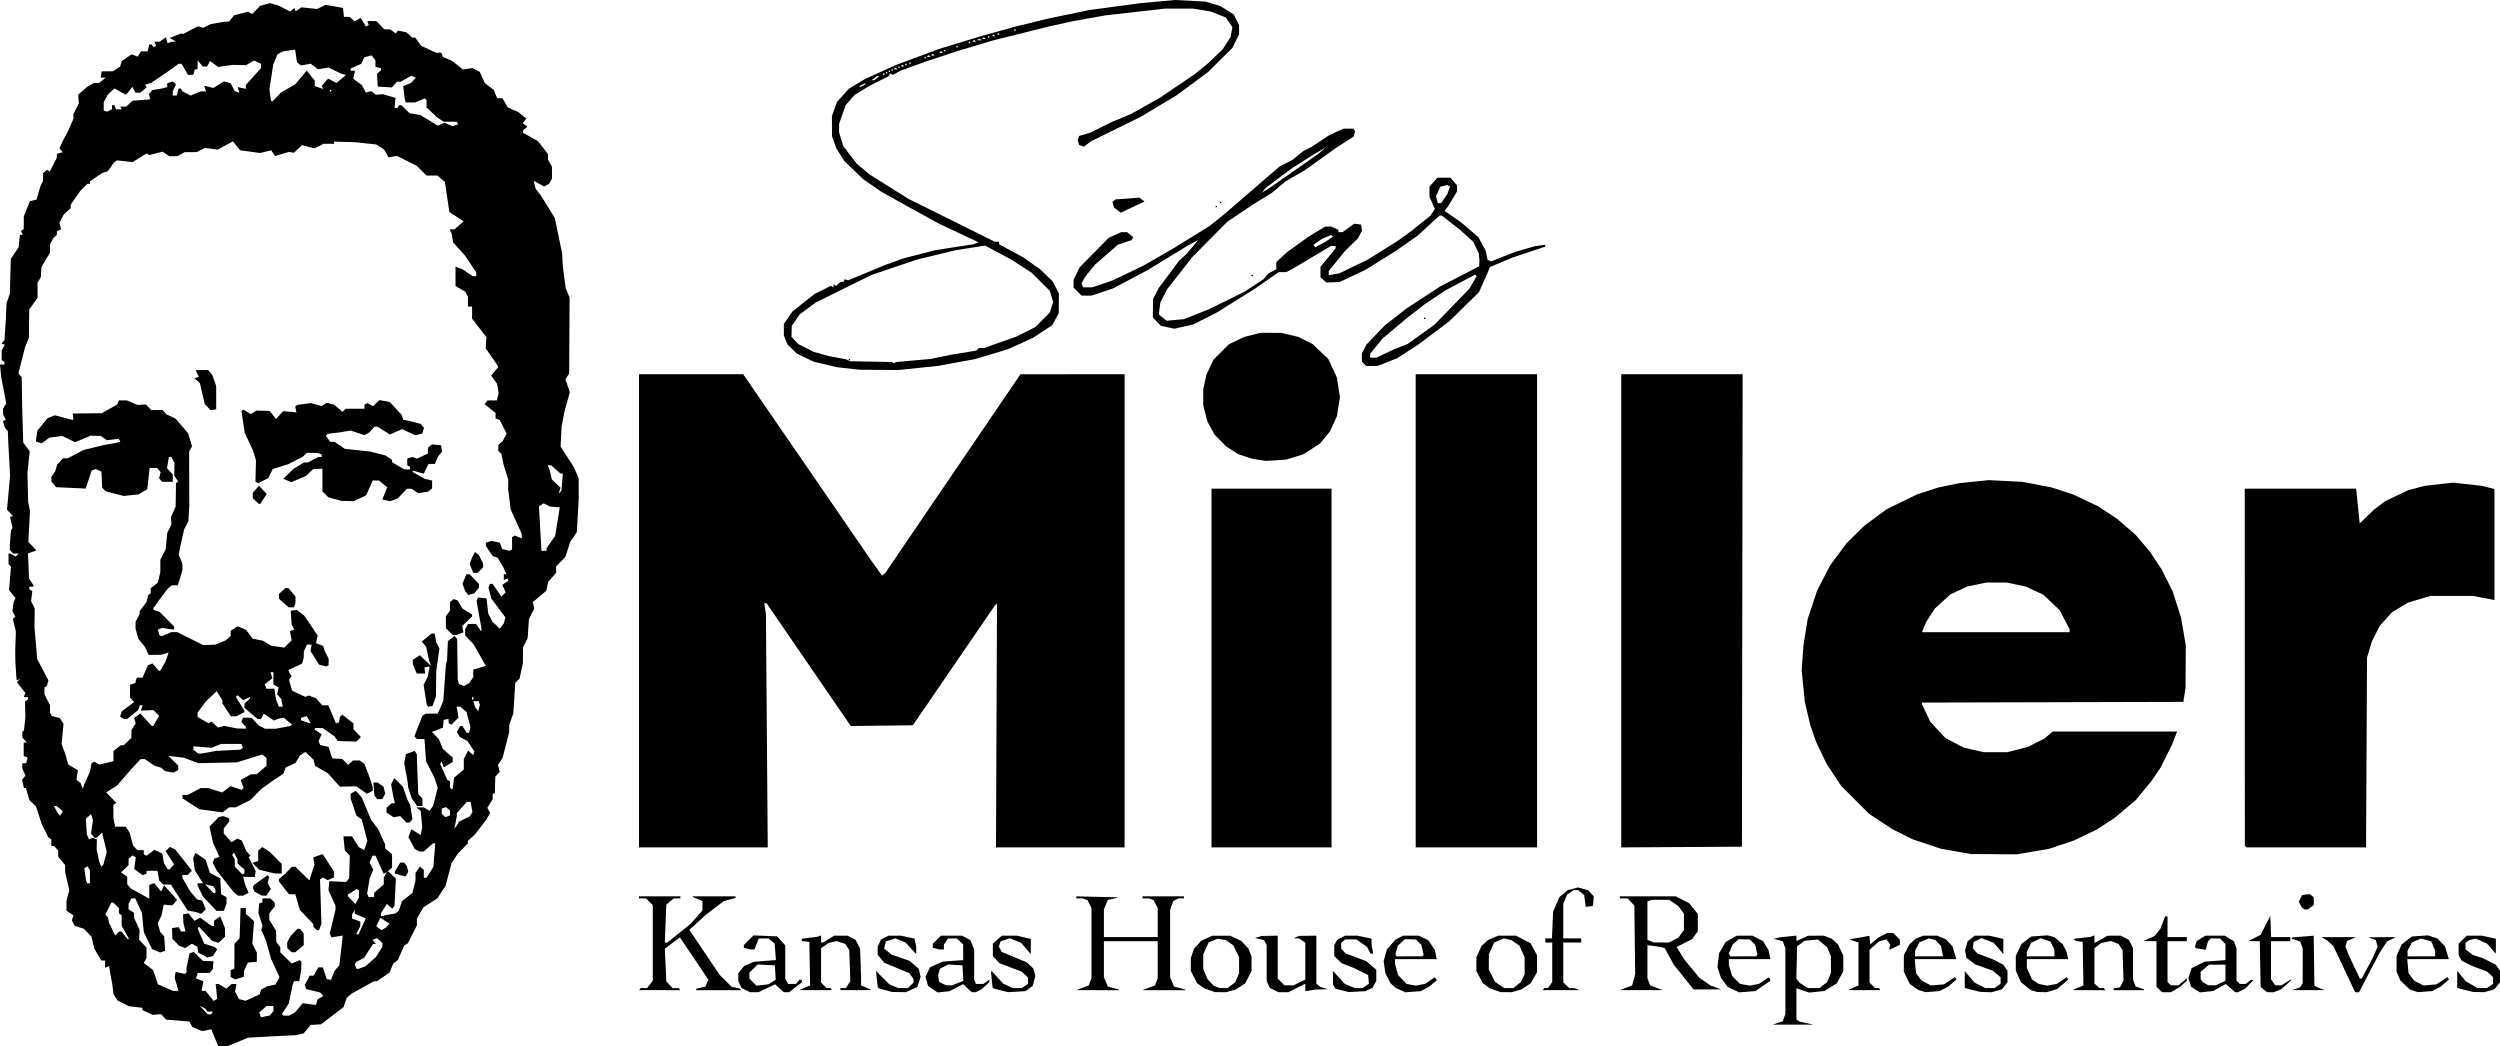 <?xml version="1.0" encoding="UTF-8" standalone="no"?>
<svg
   version="1.1"
   viewBox="0 0 1812.193 758.247"
   xmlns="http://www.w3.org/2000/svg"
   xmlns:svg="http://www.w3.org/2000/svg">
  <path d="m 636.971,268.116 -14.278,-0.131 -8,-0.901 -8,-0.901 -8.385,-1.981 -8.385,-1.981 -6.115,-2.922 -6.115,-2.922 -3.398,-3.315 -3.398,-3.315 -1.352,-3.218 -1.352,-3.218 v -4.261 -4.261 l 3.128,-4.521 3.128,-4.521 7.898,-6.249 7.898,-6.249 6.014,-3.036 6.014,-3.036 0.96,0.593 0.96,0.594 v -1.118 -1.118 l 0.919,0.568 0.919,0.568 1.354,-1.259 1.354,-1.259 1.476,-0.325 1.476,-0.325 0.315,-0.869 0.315,-0.869 1.185,0.438 1.185,0.438 13.5,-5.598 13.5,-5.598 6.665,-2.392 6.665,-2.392 11.399,-2.939 11.399,-2.939 13.936,-2.166 13.936,-2.166 1.858,-0.688 1.858,-0.688 -14.358,-6.76 -14.358,-6.76 -12,-6.593 -12,-6.593 -9,-5.018 -9,-5.018 -6.5,-4.535 -6.5,-4.535 -6.753,-6.473 -6.753,-6.473 -2.969,-4.626 -2.969,-4.626 -1.566,-4.438 -1.566,-4.438 -0.038,-7.34 -0.038,-7.34 1.825,-5.095 1.825,-5.095 4.311,-4.8 4.311,-4.8 5.689,-3.431 5.689,-3.431 11.259,-5.122 11.259,-5.122 15.741,-5.856 15.741,-5.855 15,-4.588 15,-4.588 12.5,-3.476 12.5,-3.476 12,-2.94 12,-2.939 15,-3.121 15,-3.121 18.5,-2.477 18.5,-2.477 12.5,-1.15 12.5,-1.15 11,0.565 11,0.565 5.5,1.647 5.5,1.647 4.799,3.047 4.799,3.047 1.951,3.825 1.951,3.825 v 3.344 3.344 l -2.481,4.978 -2.481,4.978 -8.769,8.706 -8.769,8.706 -11.5,8.495 -11.5,8.495 -12.996,7.767 -12.996,7.767 -17.843,8.786 -17.843,8.786 -2.716,2.008 -2.716,2.008 -1.657,-0.636 -1.657,-0.636 -0.561,-1.767 -0.561,-1.767 0.575,-1.498 0.575,-1.498 4.198,-1.257 4.198,-1.257 7,-3.524 7,-3.524 7.838,-3.306 7.838,-3.306 10.162,-5.736 10.162,-5.736 12.5,-8.448 12.5,-8.448 5,-4.049 5,-4.048 5.297,-5.073 5.297,-5.073 2.876,-4.5 2.876,-4.5 0.642,-3.505 0.642,-3.505 -2.351,-3.495 -2.351,-3.495 -5.511,-2.196 -5.511,-2.196 -6.453,-1.047 -6.453,-1.047 -10,-0.01 -10,-0.01 -21.828,2.469 -21.828,2.469 -11.672,2.103 -11.672,2.103 -9,1.98 -9,1.98 -19.99,5.001 -19.99,5.001 -13.01,3.901 -13.01,3.901 -11,3.625 -11,3.625 -9.5,3.45 -9.5,3.449 -2.752,1.529 -2.752,1.529 -0.929,-0.574 -0.929,-0.574 -0.643,1.041 -0.643,1.041 -6.747,3.398 -6.747,3.398 -5.5,3.327 -5.5,3.327 -3.27,3.737 -3.27,3.737 -2.387,6.763 -2.387,6.763 -0.021,3.068 -0.021,3.068 1.489,4.931 1.489,4.931 4.927,6.5 4.927,6.5 4.785,3.968 4.785,3.968 14.048,8.799 14.048,8.799 31.218,15.483 31.218,15.483 h 1.532 1.532 v 0.919 0.919 l 8.75,4.742 8.75,4.742 6.245,4.423 6.245,4.423 4.428,4.303 4.427,4.303 2.266,4.363 2.266,4.363 -0.078,7.187 -0.078,7.187 -2.36,4.313 -2.36,4.313 -6.999,4.611 -6.999,4.611 -9,4.077 -9,4.077 -11.851,3.575 -11.851,3.575 -13.306,2.458 -13.306,2.458 -14.565,1.53 -14.565,1.53 -14.278,-0.131 z m 11.825,-5.271 1.208,-0.464 12.344,-1.102 12.344,-1.102 7,-1.461 7,-1.461 9.492,-1.546 9.492,-1.546 0.958,-0.958 0.958,-0.958 h 1.898 1.898 l 11.652,-4.119 11.652,-4.118 6.907,-3.473 6.907,-3.473 5.195,-5.195 5.195,-5.195 1.268,-3.841 1.268,-3.841 -1.221,-4.077 -1.221,-4.077 -6.649,-6.611 -6.648,-6.611 -7.5,-4.828 -7.5,-4.828 -9.298,-4.971 -9.298,-4.971 -10.702,1.694 -10.702,1.694 -14.041,3.398 -14.041,3.398 -16.459,5.569 -16.459,5.569 -20.125,9.942 -20.125,9.942 -5.875,4.332 -5.875,4.332 -2.878,4.167 -2.878,4.167 -0.104,3.951 -0.104,3.951 2.481,2.661 2.481,2.661 5.5,2.771 5.5,2.771 5.5,1.556 5.5,1.556 6.5,1.216 6.5,1.216 1,0.654 1,0.654 15.5,0.294 15.5,0.294 0.448,0.44 0.448,0.44 z m -23.604,-200.599 2,-1.07 v -0.5 -0.5 l -2,1.07 -2,1.07 v 0.5 0.5 z m 7.5,-4.064 h 1 l 1.941,-1.468 1.941,-1.468 h -1 -1 l -1.941,1.468 -1.941,1.468 z m 8,-3.936 h 0.5 v -0.5 -0.5 h -0.5 -0.5 v 0.5 0.5 z m 2,-1 h 0.5 v -0.5 -0.5 h -0.5 -0.5 v 0.5 0.5 z m 2,-1 h 0.5 v -0.5 -0.5 h -0.5 -0.5 v 0.5 0.5 z m 2,-1 h 0.5 v -0.5 -0.5 h -0.5 -0.5 v 0.5 0.5 z m 2.5,-1 h 1.333 l -0.667,-0.667 -0.667,-0.667 -0.667,0.667 -0.667,0.667 z m 2.5,-1 h 0.5 v -0.5 -0.5 h -0.5 -0.5 v 0.5 0.5 z m 2.5,-1 h 1.333 l -0.667,-0.667 -0.667,-0.667 -0.667,0.667 -0.667,0.667 z m 2.5,-1 h 0.5 v -0.5 -0.5 h -0.5 -0.5 v 0.5 0.5 z m 3,-1 h 0.5 v -0.5 -0.5 h -0.5 -0.5 v 0.5 0.5 z m 11,-4 h 0.5 v -0.5 -0.5 h -0.5 -0.5 v 0.5 0.5 z m 2.5,-1 h 1.333 l -0.667,-0.667 -0.667,-0.667 -0.667,0.667 -0.667,0.667 z m 3,-1 h 1.333 l -0.667,-0.667 -0.667,-0.667 -0.667,0.667 -0.667,0.667 z m 6,-2 h 1.333 l -0.667,-0.667 -0.667,-0.667 -0.667,0.667 -0.667,0.667 z m 2.5,-1 h 0.5 v -0.5 -0.5 h -0.5 -0.5 v 0.5 0.5 z m 9,-3 h 0.5 v -0.5 -0.5 h -0.5 -0.5 v 0.5 0.5 z m 9,-3 h 0.5 v -0.5 -0.5 h -0.5 -0.5 v 0.5 0.5 z m 3.5,-1 h 1.333 l -0.667,-0.667 -0.667,-0.667 -0.667,0.667 -0.667,0.667 z m 3.417,-1.079 1.917,0.079 -0.604,-0.604 -0.604,-0.604 -1.312,0.525 -1.312,0.525 1.917,0.079 z m 3.583,-0.921 h 1.333 l -0.667,-0.667 -0.667,-0.667 -0.667,0.667 -0.667,0.667 z m 3.5,-1 h 0.5 v -0.5 -0.5 h -0.5 -0.5 v 0.5 0.5 z m 3.5,-1 h 1.333 l -0.667,-0.667 -0.667,-0.667 -0.667,0.667 -0.667,0.667 z m 3.5,-1 h 0.5 v -0.5 -0.5 h -0.5 -0.5 v 0.5 0.5 z m 12,-3 h 0.5 v -0.5 -0.5 h -0.5 -0.5 v 0.5 0.5 z m -120,239 h -0.5 v -0.5 -0.5 h 0.5 0.5 v 0.5 0.5 z m 378.821,3.966 -4.178,0.034 -1.571,-1.571 -1.571,-1.571 v -2.978 -2.978 l 1.652,-3.2 1.652,-3.2 6.598,-6.868 6.598,-6.868 8,-6.261 8,-6.261 12.054,-7.87 12.054,-7.871 14.196,-7.369 14.196,-7.369 0.111,-2.131 0.111,-2.131 -0.212,-2.476 -0.212,-2.476 -1.981,-4.213 -1.98,-4.213 -4.722,-4.31 -4.722,-4.31 -6.724,-5.25 -6.724,-5.25 h -0.835 -0.835 l -7.888,7.259 -7.888,7.259 -8,5.579 -8,5.579 -10.941,6.817 -10.941,6.817 -9.389,4.448 -9.389,4.448 -4.812,0.148 -4.812,0.148 -2.107,-1.905 -2.107,-1.905 v -3.762 -3.762 l 5.5,-6.71 5.5,-6.71 v -0.873 -0.873 h -1.664 -1.664 l -14.086,8.38 -14.086,8.38 -2.184,1.12 -2.184,1.12 h -2.677 -2.677 l -9.138,6.326 -9.138,6.326 -13.5,8.409 -13.5,8.409 -8.334,4.203 -8.334,4.204 -6.865,1.562 -6.865,1.562 -4.915,-1.054 -4.915,-1.054 -2.885,-3.015 -2.886,-3.014 0.046,-6.682 0.046,-6.682 2.153,-4.11 2.153,-4.11 7.407,-9.89 7.407,-9.89 2.745,-2.5 2.745,-2.5 4.102,-4.88 4.102,-4.88 -3.277,1.694 -3.277,1.694 -15.176,9.263 -15.175,9.263 -12.5,6.605 -12.5,6.605 -7.676,2.568 -7.676,2.568 h -3.651 -3.651 l -2.923,-2.923 -2.923,-2.923 v -2.761 -2.761 l 2.193,-4.53 2.193,-4.53 10.557,-10.728 10.557,-10.728 4.5,-2.036 4.5,-2.036 2.139,-0.022 2.139,-0.022 2.27,1.838 2.27,1.838 -0.671,1.085 -0.671,1.085 -4.942,1.641 -4.942,1.641 -8.296,7.263 -8.296,7.263 -3.595,4.422 -3.595,4.422 -1.232,2.328 -1.232,2.328 0.546,1.422 0.546,1.422 h 3.356 3.356 l 7.384,-2.511 7.384,-2.511 11.041,-5.311 11.041,-5.311 11,-6.331 11,-6.331 13,-8.031 13,-8.031 5.694,-4.565 5.694,-4.565 14.806,-12.803 14.806,-12.803 5.027,-4.313 5.027,-4.313 4.473,-2.255 4.473,-2.255 4,-3.232 4,-3.232 3.105,-1.599 3.105,-1.598 6.213,-4.127 6.213,-4.127 5.182,-2.413 5.182,-2.413 3.691,-0.01 3.691,-0.01 0.624,1.009 0.624,1.009 -0.594,1.871 -0.594,1.871 -6.492,4.199 -6.492,4.199 -11.121,7.961 -11.121,7.961 -7.107,4.127 -7.107,4.127 -5,4.213 -5,4.213 -6.5,3.963 -6.5,3.963 -9.5,6.379 -9.5,6.379 -12.649,12.759 -12.649,12.759 -9.208,11.764 -9.208,11.764 -2.413,4.762 -2.413,4.761 -0.594,4.332 -0.594,4.332 2.864,2.272 2.864,2.272 6.292,-0.576 6.292,-0.576 9.208,-3.664 9.208,-3.664 12.682,-6.278 12.682,-6.278 6.818,-4.44 6.818,-4.441 1.998,-2.254 1.998,-2.254 2.752,-1.423 2.752,-1.423 v -2.628 -2.628 l 3.965,-3.66 3.965,-3.66 7.811,-5.624 7.811,-5.624 5.915,-3.562 5.915,-3.562 h 2.262 2.262 l 2.547,1.161 2.547,1.161 v 0.84 0.84 h 1.509 1.509 l 4.205,-3.046 4.205,-3.046 2.537,0.296 2.537,0.296 0.311,2.182 0.311,2.182 -1.478,2.818 -1.478,2.818 -4.622,4.5 -4.622,4.5 -5.962,7.309 -5.962,7.309 v 1.552 1.552 l 3.75,-0.651 3.75,-0.651 10.205,-4.898 10.205,-4.898 10.795,-6.748 10.795,-6.747 5.5,-3.971 5.5,-3.971 6.662,-5.386 6.662,-5.386 1.568,-2.393 1.568,-2.393 -1.958,-4.315 -1.958,-4.315 -0.022,-3.734 -0.022,-3.734 2.918,-3.266 2.918,-3.266 h 4.669 4.669 l 2.413,2.806 2.413,2.806 -0.01,2.194 -0.01,2.194 -2.988,5 -2.988,5 -1.51,2.078 -1.51,2.078 5.739,3.922 5.739,3.922 6.519,5.582 6.519,5.582 2.643,4.918 2.643,4.918 0.702,3.318 0.702,3.317 1.333,0.512 1.334,0.512 8.822,-3.501 8.822,-3.501 7,-2 7,-2 3.75,-0.515 3.75,-0.515 -0.038,0.687 -0.038,0.687 -11.712,3.897 -11.712,3.897 -8.333,3.488 -8.333,3.488 -1.066,2.615 -1.066,2.615 -2.909,6.5 -2.909,6.5 -10.701,10.5 -10.701,10.5 -11.491,8.624 -11.491,8.624 -7.47,4.817 -7.47,4.817 -7.03,2.775 -7.03,2.775 -4.179,0.034 z m 0.929,-5.966 2.25,-8e-4 6.5,-3.087 6.5,-3.087 4.745,-1.814 4.745,-1.814 9.755,-6.985 9.755,-6.985 12.678,-13.062 12.678,-13.062 2.693,-4.596 2.693,-4.596 -0.562,-0.562 -0.562,-0.562 -10.809,5.746 -10.809,5.746 -7.5,5.02 -7.5,5.02 -6.5,5.058 -6.5,5.058 -8.751,7.352 -8.751,7.352 -4.499,5.523 -4.499,5.523 v 1.408 1.408 z m -38.446,-81.957 3.696,-1.943 2.758,-1.875 2.758,-1.875 -0.635,-0.635 -0.635,-0.635 -3.431,1.433 -3.431,1.434 -2.954,2.103 -2.954,2.103 0.566,0.916 0.566,0.916 z m 86.465,-30.049 1.231,-0.01 2.192,-3.243 2.192,-3.243 1.02,-2.715 1.02,-2.715 -1.019,-0.629 -1.019,-0.63 -2.472,0.62 -2.472,0.62 -1.606,3.368 -1.606,3.368 0.654,2.606 0.654,2.606 1.231,-0.01 z m -125.769,-9.412 3,-1.884 17.5,-12.235 17.5,-12.235 2.5,-2.202 2.5,-2.202 -4,2.285 -4,2.285 -8.5,5.433 -8.5,5.433 -9.079,6.813 -9.079,6.813 -1.421,1.791 -1.421,1.791 z m 115,93.419 h -0.5 v -0.5 -0.5 h 0.5 0.5 v 0.5 0.5 z m -125,-31 h -0.5 v -0.5 -0.5 h 0.5 0.5 v 0.5 0.5 z m -92.659,-47.314 -2.659,1.246 -2.468,-1.942 -2.468,-1.942 -0.52,-1.987 -0.52,-1.987 1.147,-0.9 1.147,-0.9 8.57,-0.628 8.57,-0.628 1.915,1.401 1.915,1.401 -5.985,2.812 -5.985,2.812 z m 66.659,-2.686 h -0.5 v -0.5 -0.5 h 0.5 0.5 v 0.5 0.5 z m 3,-3 h -0.5 v -0.5 -0.5 h 0.5 0.5 v 0.5 0.5 z" />
  <path d="m 924.985,333.634 -7.292,0.478 -5.113,-0.807 -5.113,-0.807 -4.992,-1.658 -4.992,-1.658 -4.395,-2.822 -4.395,-2.822 -4.136,-4.227 -4.136,-4.227 -2.582,-4.743 -2.582,-4.743 -1.533,-5.885 -1.533,-5.885 v -5.741 -5.741 l 1.134,-5.299 1.134,-5.299 2.576,-5.5 2.576,-5.5 5.539,-5.564 5.539,-5.564 5.5,-2.655 5.5,-2.655 5.96,-1.53 5.96,-1.53 7.54,0.015 7.54,0.015 6.269,1.478 6.269,1.478 5.177,2.623 5.177,2.623 5.665,5.404 5.665,5.403 3.096,6.73 3.096,6.73 1.091,7.066 1.091,7.066 -1.099,6.934 -1.099,6.934 -2.476,5.43 -2.476,5.43 -3.653,4.458 -3.653,4.458 -5.998,3.876 -5.997,3.876 -6.28,1.94 -6.28,1.94 -7.292,0.478 z m 520.359,285.532 -16.651,-0.081 -10.841,-1.908 -10.841,-1.908 -10.319,-3.453 -10.319,-3.453 -7.34,-3.666 -7.34,-3.666 -8.5,-5.605 -8.5,-5.605 -10.007,-10.036 -10.007,-10.036 -5.304,-8 -5.304,-8 -3.816,-8 -3.816,-8 -2.091,-6 -2.091,-6 -1.995,-8.5 -1.995,-8.5 -1.141,-11.5 -1.141,-11.5 0.649,-9 0.649,-9 1.534,-9.5 1.534,-9.5 3.428,-10.356 3.428,-10.356 4.678,-9.058 4.678,-9.058 5.975,-8.085 5.975,-8.085 6.391,-6.293 6.391,-6.293 8.146,-6.04 8.146,-6.04 11.052,-5.379 11.052,-5.379 7.76,-2.5 7.76,-2.5 7.573,-1.564 7.573,-1.564 10.667,-1.093 10.667,-1.093 12.293,0.637 12.293,0.637 10.415,2.01 10.415,2.01 7.792,2.535 7.792,2.536 9.022,4.265 9.022,4.265 6.978,4.603 6.978,4.602 6.717,5.819 6.717,5.819 5.098,6 5.098,6 4.32,6.5 4.32,6.5 3.994,8 3.994,8 3.022,9.5 3.022,9.5 1.72,10 1.72,10 -0.09,15.5 -0.09,15.5 -0.793,5 -0.793,5 -94.738,0.255 -94.738,0.255 v 0.602 0.602 l 3.049,6.389 3.049,6.389 5.437,5.873 5.437,5.873 6.763,3.521 6.764,3.521 7.197,1.61 7.197,1.61 h 8.393 8.393 l 7.553,-1.932 7.553,-1.932 5.957,-3.007 5.957,-3.007 3.043,-2.561 3.043,-2.561 h 45.091 45.091 l -1.958,4.968 -1.958,4.968 -4.158,8.282 -4.158,8.282 -3.051,4.5 -3.051,4.5 -5.836,7.109 -5.836,7.108 -7.732,6.513 -7.733,6.513 -6.5,4.206 -6.5,4.206 -8.184,3.92 -8.184,3.92 -8.96,3.002 -8.96,3.002 -11.705,2.001 -11.705,2.001 -16.651,-0.081 z m 1.336,-160.919 h 53.513 v -1.104 -1.104 l -3.588,-6.828 -3.588,-6.828 -5.875,-5.603 -5.874,-5.603 -6.375,-2.983 -6.375,-2.983 -6.912,-1.464 -6.912,-1.464 h -7.5 -7.5 l -6.912,1.464 -6.912,1.464 -6.088,2.855 -6.088,2.854 -5.654,5.176 -5.654,5.176 -3.048,4.75 -3.048,4.75 -1.562,3.738 -1.562,3.738 z m -936.823,156 h -46.664 v -171.5 -171.5 h 37.753 37.753 l 46.915,68.25 46.915,68.25 3.44,4.782 3.441,4.782 1.141,-0.976 1.141,-0.977 49,-72.024 49,-72.024 37.75,-0.032 37.75,-0.032 v 171.5 171.5 h -46.609 -46.608 l 0.358,-88.45 0.359,-88.45 -0.75,0.75 -0.75,0.75 -29.75,43.45 -29.75,43.45 -22.5,0.253 -22.5,0.253 -12,-17.492 -12,-17.492 -18.5,-26.987 -18.5,-26.987 -0.881,-0.023 -0.881,-0.023 0.636,3.75 0.636,3.75 0.659,84.75 0.659,84.75 h -46.664 z m 411.836,0 h -43.5 v -130 -130 h 43.5 43.5 v 130 130 z m 148.5,0 h -44 v -171.5 -171.5 h 44 44 v 171.5 171.5 z m 148.75,-0.239 -43.75,0.261 V 442.758 271.247 h 44.003 44.003 l -0.253,171.25 -0.253,171.25 z m 452.872,0.239 h -43.288 l -0.652,-0.652 -0.652,-0.652 -0.022,-129.348 -0.022,-129.348 h 40.37 40.37 l 1.282,12.573 1.282,12.573 5.105,-4.904 5.105,-4.904 4.128,-3.156 4.128,-3.156 8.371,-3.986 8.372,-3.986 6,-1.56 6,-1.56 10.25,-1.168 10.25,-1.168 10.395,1.162 10.395,1.162 4.605,1.16 4.605,1.16 v 40.237 40.237 l -7.75,-1.475 -7.75,-1.475 -15.5,-0.026 -15.5,-0.026 -8.162,2.47 -8.162,2.47 -5.698,3.426 -5.698,3.426 -4.482,4.96 -4.482,4.96 -2.828,5.603 -2.828,5.603 -1.776,5.937 -1.776,5.937 -0.349,68.75 -0.349,68.75 h -43.288 z" />
  <path d="m 1299.821,742.747 h -14.669 l 1.77,-0.666 1.77,-0.666 1.765,-0.558 1.765,-0.558 0.985,-2.591 0.985,-2.591 v -23.87 -23.87 l -0.961,-2.526 -0.961,-2.526 -3.289,-0.905 -3.289,-0.905 2.5,-0.571 2.5,-0.571 5.75,-0.572 5.75,-0.572 v 1.96 1.96 l 4.25,-1.929 4.25,-1.929 5.685,-0.022 5.685,-0.022 2.815,1.067 2.815,1.067 2.382,2.183 2.382,2.183 1.846,4 1.846,4 0.022,5.593 0.022,5.593 -2.328,4.407 -2.328,4.407 -4.533,2.808 -4.533,2.808 -5.536,0.571 -5.536,0.571 -4.603,-1.569 -4.603,-1.569 v 11.38 11.38 l 1.123,0.694 1.123,0.694 5.026,1.115 5.026,1.115 h -14.669 z m 14.987,-26.504 h 4.115 l 2.756,-2.168 2.756,-2.168 1.379,-3.3 1.379,-3.3 v -6.064 -6.064 l -1.364,-3.265 -1.364,-3.265 -3.341,-2.811 -3.341,-2.811 -4.87,0.468 -4.87,0.468 -2.675,1.995 -2.675,1.995 -0.283,11.753 -0.283,11.753 1.283,1.554 1.283,1.554 3,1.834 3,1.834 h 4.115 z m -768.115,2.98 -3,-0.022 -3.117,-1.538 -3.117,-1.538 -1.133,-2.487 -1.133,-2.486 v -2.818 -2.818 l 2.092,-2.66 2.092,-2.66 3.649,-1.525 3.649,-1.525 7.867,-0.607 7.867,-0.607 -0.433,-5.992 -0.433,-5.992 -2.286,-1.851 -2.286,-1.851 h -3.47 -3.47 l -1.571,4 -1.571,4 -1.598,-0.014 -1.598,-0.014 -2.25,-0.603 -2.25,-0.603 v -0.983 -0.983 l 3.503,-3.502 3.503,-3.502 8.58,0.352 8.58,0.352 2.918,3.266 2.918,3.266 v 12.05 12.05 l 1.035,1.934 1.035,1.934 h 2.842 2.842 l 1.245,-1.5 1.245,-1.5 h 0.878 0.878 v 0.954 0.954 l -4.644,3.546 -4.644,3.546 h -1.84 -1.84 l -3.208,-2.866 -3.208,-2.867 -6.058,2.866 -6.058,2.866 -3,-0.022 z m 6.062,-5.231 4.41,-0.497 2.565,-1.681 2.565,-1.68 -0.3,-5.194 -0.3,-5.194 -6.278,-0.298 -6.278,-0.298 -2.972,2.971 -2.972,2.972 v 2.122 2.122 l 2.576,2.576 2.576,2.576 z m 98.938,5.143 -5,-0.067 -4.835,-1.329 -4.835,-1.329 -0.383,-0.383 -0.383,-0.383 -0.653,-5.949 -0.653,-5.949 4.871,4.885 4.871,4.885 3.218,1.365 3.218,1.365 h 3.532 3.532 l 2,-2 2,-2 v -1.278 -1.278 l -1.493,-2.132 -1.493,-2.132 -9.055,-3.753 -9.054,-3.753 -2.453,-2.915 -2.453,-2.915 v -2.876 -2.876 l 1.195,-2.622 1.195,-2.622 2.756,-1.425 2.756,-1.425 h 4.5 4.5 l 4.936,1.059 4.936,1.058 0.613,3.067 0.613,3.066 v 2.541 2.541 l -3.827,-4.145 -3.827,-4.145 -3.759,-1.571 -3.759,-1.571 -3.415,1.127 -3.415,1.127 -0.651,2.595 -0.651,2.595 2.714,2.164 2.714,2.164 6.589,2.326 6.589,2.326 3.279,2.879 3.279,2.879 0.649,2.955 0.649,2.955 -1.189,3.602 -1.189,3.602 -4.14,1.88 -4.14,1.88 -5,-0.068 z m 32.297,-0.183 -4.297,0.471 -3.468,-2.356 -3.468,-2.356 -0.942,-3.285 -0.942,-3.285 1.673,-3.509 1.673,-3.509 4.569,-2.021 4.569,-2.021 7.417,-0.561 7.417,-0.561 v -5.681 -5.681 l -2.314,-2.174 -2.314,-2.174 h -3.129 -3.129 l -1.557,2.223 -1.557,2.223 v 1.778 1.778 l -1.75,-0.014 -1.75,-0.014 -2.25,-0.603 -2.25,-0.603 v -1.46 -1.46 l 2.923,-2.923 2.923,-2.923 h 7.627 7.627 l 3.029,1.566 3.029,1.566 1.421,3.401 1.421,3.401 v 10.95 10.95 l 0.607,1.582 0.607,1.582 h 2.671 2.671 l 2.223,-1.557 2.223,-1.557 v 0.87 0.87 l -2.75,2.565 -2.75,2.565 -2.184,1.122 -2.184,1.122 h -1.46 -1.46 l -3.141,-2.934 -3.141,-2.934 -4.918,2.551 -4.918,2.551 -4.297,0.471 z m 3.933,-4.721 2.23,0.015 4.066,-1.627 4.066,-1.627 -0.296,-5.623 -0.296,-5.623 -5.202,-0.301 -5.202,-0.301 -3.034,1.569 -3.034,1.569 -0.597,2.38 -0.597,2.38 0.333,2.327 0.333,2.327 2.5,1.26 2.5,1.26 2.23,0.015 z m 49.14,4.595 -6.37,0.369 -5.28,-1.338 -5.28,-1.338 -0.332,-0.386 -0.332,-0.386 -0.566,-5.75 -0.566,-5.75 h 0.407 0.407 l 4.06,4.405 4.06,4.405 3.361,1.595 3.361,1.595 h 3.376 3.376 l 2.223,-1.557 2.223,-1.557 v -2.269 -2.269 l -2.25,-2.112 -2.25,-2.112 -8.106,-3.095 -8.106,-3.095 -2.394,-2.548 -2.394,-2.548 v -4.502 -4.502 l 3.266,-2.918 3.266,-2.918 h 5.408 5.408 l 5.076,1.172 5.076,1.172 v 5.508 5.508 l -3.477,-4.062 -3.477,-4.062 -4.14,-1.657 -4.14,-1.657 -3.335,1.101 -3.335,1.101 -0.603,1.9 -0.603,1.901 1.04,1.943 1.04,1.943 9.029,3.743 9.029,3.743 2.446,2.267 2.446,2.267 0.683,2.723 0.683,2.722 -0.893,3.517 -0.893,3.517 -2.63,1.951 -2.63,1.951 z m 147.63,0.371 -4,-0.038 -3.942,-1.404 -3.942,-1.404 -2.558,-1.86 -2.558,-1.86 -2.25,-4.403 -2.25,-4.403 v -4.639 -4.639 l 1.136,-3.399 1.136,-3.399 2.614,-2.876 2.614,-2.876 4,-1.852 4,-1.852 h 6.5 6.5 l 4,1.852 4,1.852 2.686,2.876 2.686,2.876 1.064,2.815 1.064,2.815 v 5.223 5.223 l -2.25,4.454 -2.25,4.454 -3.382,2.248 -3.382,2.248 -3.618,1.005 -3.618,1.005 -4,-0.038 z m 2.115,-3.014 3.115,0.063 2.756,-2.168 2.756,-2.168 1.379,-3.3 1.379,-3.3 v -5.716 -5.716 l -2.086,-4.309 -2.086,-4.309 -2.664,-1.865 -2.664,-1.865 -3,-0.551 -3,-0.551 -3.282,1.371 -3.282,1.371 -1.946,4.288 -1.946,4.288 -0.022,5.282 -0.022,5.282 1.548,3.704 1.548,3.704 2.202,2.373 2.202,2.373 2,0.827 2,0.827 3.115,0.063 z m 43.494,3.041 -3.609,-0.023 -3.117,-1.538 -3.117,-1.538 -1.133,-2.487 -1.133,-2.486 v -13.019 -13.019 l -0.992,-1.853 -0.992,-1.853 -3.258,-0.751 -3.258,-0.751 2.5,-0.731 2.5,-0.731 5.75,-0.1 5.75,-0.1 v 15.546 15.545 l 2.454,2.455 2.455,2.454 h 3.23 3.23 l 4.316,-2.089 4.316,-2.089 v -13.354 -13.354 l -2.223,-1.557 -2.223,-1.557 -2.027,-0.07 -2.027,-0.07 2,-0.859 2,-0.859 6.25,-0.07 6.25,-0.07 v 17.378 17.378 l 1.436,1.192 1.436,1.192 2.814,0.845 2.814,0.845 -4.5,0.097 -4.5,0.097 -3.75,0.62 -3.75,0.62 v -2.631 -2.631 l -0.25,0.013 -0.25,0.013 -5.891,2.987 -5.891,2.987 -3.609,-0.023 z m 53.391,-0.421 -6,0.325 -4.792,-1.2 -4.793,-1.2 -0.942,-1.49 -0.942,-1.49 -0.015,-4.978 -0.015,-4.978 4.318,4.703 4.318,4.703 3.65,1.525 3.65,1.525 h 2.81 2.81 l 2.279,-1.596 2.279,-1.596 -0.306,-3.154 -0.306,-3.154 -5.075,-2.5 -5.075,-2.5 -4.611,-1.823 -4.611,-1.823 -2.564,-2.564 -2.564,-2.564 v -3.929 -3.929 l 1.03,-1.924 1.03,-1.924 2.921,-1.51 2.921,-1.51 h 4.5 4.5 l 5.049,1.083 5.049,1.083 v 2.292 2.292 l 0.625,3.125 0.625,3.125 h -0.956 -0.956 l -1.322,-2.47 -1.322,-2.47 -3.848,-2.666 -3.848,-2.666 h -3.983 -3.983 l -1.517,1.259 -1.517,1.259 v 2.049 2.049 l 1.554,1.717 1.554,1.717 7.552,2.862 7.552,2.862 3.621,3.116 3.621,3.116 v 4.025 4.025 l -1.337,2.498 -1.337,2.498 -2.64,1.226 -2.64,1.226 -6,0.325 z m 40.588,0.077 -5.588,0.414 -3.47,-1.568 -3.47,-1.568 -1.886,-1.706 -1.886,-1.706 -1.912,-3.747 -1.912,-3.747 -0.584,-4.263 -0.584,-4.264 1.145,-4.253 1.145,-4.253 3.106,-3.538 3.106,-3.538 2.802,-1.449 2.802,-1.449 h 5.649 5.649 l 3.49,1.656 3.49,1.656 2.389,3.61 2.389,3.61 0.647,3.234 0.647,3.234 h -15.125 -15.125 l 0.01,1.75 0.01,1.75 1.085,4 1.085,4 3.095,3.24 3.095,3.24 3.314,0.622 3.314,0.622 3.399,-0.638 3.399,-0.638 3.572,-2.424 3.572,-2.424 0.69,1.116 0.69,1.116 -2.911,2.387 -2.911,2.387 -2.912,1.557 -2.912,1.557 -5.588,0.414 z m -2.696,-25.633 h 9.274 l 0.55,-0.55 0.55,-0.55 -0.812,-3.601 -0.812,-3.601 -1.975,-1.975 -1.975,-1.975 -4.036,-0.106 -4.036,-0.106 -2.583,2.426 -2.583,2.426 -0.831,3.055 -0.831,3.055 0.412,0.75 0.412,0.75 z m 70.108,25.951 -4,-0.038 -3.942,-1.404 -3.942,-1.404 -2.519,-1.881 -2.519,-1.881 -2.289,-4.328 -2.289,-4.329 0.022,-5.093 0.022,-5.093 1.846,-4 1.846,-4 2.396,-2.202 2.396,-2.202 3.704,-1.548 3.704,-1.548 h 6.418 6.418 l 5.291,2.764 5.291,2.764 2.323,4.393 2.323,4.393 -0.016,6.093 -0.016,6.093 -2.249,3.97 -2.249,3.97 -3.367,2.269 -3.367,2.269 -3.618,1.005 -3.618,1.005 -4,-0.038 z m 2.013,-2.95 h 3.217 l 2.655,-2.088 2.655,-2.088 1.48,-2.862 1.48,-2.862 -0.022,-6.3 -0.022,-6.3 -1.861,-4.099 -1.861,-4.099 -2.867,-2.005 -2.866,-2.005 -2.742,-0.663 -2.742,-0.663 -3.54,1.479 -3.541,1.479 -1.946,4.288 -1.946,4.288 -0.022,5.538 -0.022,5.538 2.25,4.454 2.25,4.454 3.398,2.258 3.398,2.258 h 3.217 z m 172.856,2.625 -5.869,0.457 -4.116,-1.932 -4.116,-1.932 -2.51,-3.359 -2.51,-3.359 -1.247,-3.888 -1.247,-3.888 0.588,-4.965 0.588,-4.965 2.437,-4.158 2.437,-4.158 3.984,-2.239 3.984,-2.239 h 5.654 5.654 l 3.859,1.969 3.859,1.969 1.993,3.281 1.993,3.281 0.687,3.25 0.687,3.25 h -15.079 -15.079 v 2.134 2.134 l 1.193,3.982 1.193,3.982 2.846,2.846 2.846,2.846 3.461,0.649 3.461,0.649 3.399,-0.638 3.399,-0.638 3.519,-2.388 3.519,-2.388 0.581,0.581 0.581,0.581 v 0.712 0.712 l -5.381,3.706 -5.381,3.706 z m -2.977,-25.625 h 9.274 l 0.55,-0.55 0.55,-0.55 -0.812,-3.601 -0.812,-3.601 -1.975,-1.975 -1.975,-1.975 -4.013,-0.105 -4.013,-0.105 -2.222,1.981 -2.222,1.981 -1.394,3.294 -1.394,3.294 0.591,0.956 0.591,0.956 z m 137.245,25.556 -5.138,0.388 -2.709,-0.875 -2.709,-0.875 -2.955,-2.104 -2.955,-2.105 -2.167,-4.476 -2.167,-4.476 0.029,-5.954 0.028,-5.954 1.955,-3.813 1.955,-3.813 2.347,-2.183 2.347,-2.183 2.815,-1.067 2.815,-1.067 h 4.967 4.967 l 3.218,1.371 3.218,1.371 2.312,2.509 2.312,2.509 1.39,4.62 1.39,4.62 h -15.079 -15.079 l 0.488,5.074 0.488,5.074 1.961,2.675 1.961,2.675 3.429,1.805 3.429,1.805 4.725,-0.406 4.725,-0.406 3.977,-2.631 3.977,-2.631 0.551,0.891 0.551,0.891 -3.123,2.627 -3.123,2.627 -2.993,1.548 -2.993,1.548 z m -2.526,-25.556 h 10.111 l -0.692,-3.75 -0.692,-3.75 -2.014,-2.165 -2.014,-2.165 -2.397,-0.602 -2.397,-0.602 -3.442,1.438 -3.442,1.438 -1.566,3.029 -1.566,3.029 v 2.05 2.05 z m 41.389,25.878 -4,-0.11 -2,-0.46 -2,-0.46 -3.75,-0.963 -3.75,-0.963 v -6.141 -6.141 l 3.607,4.215 3.607,4.215 3.853,1.966 3.853,1.966 h 3.317 3.317 l 2.223,-1.557 2.223,-1.557 v -2.354 -2.354 l -2.854,-2.402 -2.854,-2.402 -6.396,-2.302 -6.396,-2.301 -3.125,-2.341 -3.125,-2.341 -0.51,-2.669 -0.51,-2.669 0.92,-3.33 0.919,-3.33 2.6,-2.046 2.6,-2.046 h 5.289 5.289 l 5.076,1.172 5.076,1.172 v 5.508 5.508 l -3.511,-4.101 -3.511,-4.101 -4.395,-1.678 -4.395,-1.679 -2.844,1.359 -2.844,1.359 -0.33,2.323 -0.33,2.323 1.716,1.897 1.716,1.897 5.41,2.024 5.41,2.024 3.888,1.983 3.888,1.983 1.566,2.236 1.566,2.236 v 4.143 4.143 l -2.046,2.6 -2.046,2.6 -3.704,1.029 -3.704,1.029 z m 40.384,0.022 -3.384,-0.1 -2.257,-0.65 -2.257,-0.65 -3.599,-2.877 -3.599,-2.877 -1.872,-4.123 -1.872,-4.123 -0.022,-5.434 -0.022,-5.434 2.102,-4.343 2.102,-4.343 3.495,-2.666 3.495,-2.666 5.866,-0.424 5.866,-0.424 2.459,0.617 2.459,0.617 3.113,2.619 3.113,2.619 1.324,2.631 1.324,2.631 0.659,2.75 0.659,2.75 h -15.019 -15.019 l 0.022,3.25 0.022,3.25 1.894,4.172 1.894,4.172 2.386,1.563 2.386,1.563 3.162,0.632 3.162,0.632 3.435,-0.644 3.435,-0.644 3.572,-2.424 3.572,-2.424 0.535,0.867 0.536,0.867 -3.999,3.423 -3.999,3.424 -3.874,1.161 -3.874,1.161 -3.384,-0.1 z m -0.884,-25.901 h 10 v -2.55 -2.55 l -1.483,-2.867 -1.483,-2.867 -3.479,-1.148 -3.479,-1.148 -3.461,1.642 -3.461,1.642 -1.577,3.324 -1.577,3.324 v 1.599 1.599 z m 91.25,25.996 h -3.25 l -2,-2 -2,-2 v -16.5 -16.5 l -4.75,-0.071 -4.75,-0.071 4.093,-1.821 4.093,-1.821 2.097,-2.666 2.097,-2.666 1.696,-4.442 1.696,-4.442 h 0.864 0.864 v 7.5 7.5 h 7 7 v 1.5 1.5 h -7 -7 v 14.8 14.8 l 1.2,1.2 1.2,1.2 h 2.723 2.723 l 3.077,-2.589 3.077,-2.589 v 0.915 0.915 l -2.25,2.069 -2.25,2.069 -3.5,2.101 -3.5,2.101 h -3.25 z m 29.087,-0.4 -4.837,0.522 -3.119,-1.965 -3.119,-1.965 -1.092,-3.133 -1.092,-3.133 1.212,-3.711 1.212,-3.711 4.679,-2.322 4.679,-2.322 7.571,-0.573 7.571,-0.573 v -5.856 -5.856 l -2,-2 -2,-2 h -3.378 -3.377 l -1.042,1.256 -1.042,1.256 -0.716,2.853 -0.716,2.853 -3.488,-0.566 -3.488,-0.566 -0.467,-0.467 -0.467,-0.467 0.681,-2.144 0.681,-2.144 3.161,-1.927 3.161,-1.927 h 7 7 l 3.275,1.997 3.275,1.997 0.975,2.565 0.975,2.565 v 11.735 11.735 l 1.2,1.2 1.2,1.2 h 2.109 2.109 l 1.941,-1.468 1.941,-1.468 0.937,-0.032 0.937,-0.032 -2.937,3.089 -2.937,3.089 -2.7,1.411 -2.7,1.411 h -1.015 -1.015 l -3.414,-2.997 -3.414,-2.997 -4.534,2.534 -4.534,2.534 -4.837,0.522 z m 3.879,-4.627 2.716,0.03 3.534,-1.685 3.534,-1.685 v -5.815 -5.815 h -5.923 -5.923 l -3.077,2.589 -3.077,2.589 0.015,2.661 0.015,2.661 0.735,1.085 0.735,1.085 2,1.134 2,1.134 2.716,0.03 z m 42.33,5.03 h -2.324 l -2.361,-1.909 -2.361,-1.909 -0.317,-16.591 -0.317,-16.591 -4.183,-0.028 -4.183,-0.028 4.5,-2.29 4.5,-2.29 3.5,-6.845 3.5,-6.845 0.292,7.663 0.292,7.663 h 6.958 6.958 v 1.5 1.5 h -7 -7 v 13.778 13.777 l 1.557,2.223 1.557,2.223 h 2.193 2.193 l 3.274,-1.996 3.274,-1.996 h 0.479 0.479 l -3.828,3.458 -3.828,3.458 -2.74,1.042 -2.74,1.042 h -2.324 z m 62.862,0 h -1.424 l -3.876,-8.25 -3.876,-8.25 -4.007,-8.5 -4.007,-8.5 -2.358,-2.113 -2.358,-2.114 -2,-1.106 -2,-1.106 12.5,0.01 12.5,0.01 -3.155,1.372 -3.155,1.373 -0.621,1.956 -0.621,1.956 1.065,2.882 1.065,2.882 4.126,8.75 4.126,8.75 h 0.747 0.747 l 3.865,-7.25 3.865,-7.25 1.846,-4.188 1.846,-4.188 -0.622,-2.478 -0.622,-2.478 -2.752,-1.005 -2.752,-1.005 10,-0.056 10,-0.056 -3.176,1.566 -3.176,1.566 -2.681,4.051 -2.681,4.051 -7.477,14.36 -7.477,14.36 h -1.424 z m 49.23,-0.444 -5.138,0.388 -2.906,-0.928 -2.906,-0.928 -3.463,-3.295 -3.463,-3.295 -1.381,-3.218 -1.381,-3.218 0.022,-5.782 0.022,-5.782 1.869,-4.116 1.869,-4.116 3.707,-2.827 3.707,-2.827 5.796,-0.419 5.796,-0.419 3.441,1.136 3.441,1.136 2.722,2.841 2.722,2.841 1.395,4.636 1.395,4.636 h -15.079 -15.079 l 0.488,5.074 0.488,5.074 1.961,2.675 1.961,2.675 3.429,1.805 3.429,1.805 4.725,-0.406 4.725,-0.406 3.977,-2.631 3.977,-2.631 0.551,0.891 0.551,0.891 -3.123,2.627 -3.123,2.627 -2.993,1.548 -2.993,1.548 -5.138,0.389 z m -2.638,-25.556 h 10 v -2.032 -2.032 l -1.42,-3.399 -1.42,-3.399 -3.715,-1.026 -3.715,-1.026 -3.298,1.378 -3.298,1.378 -1.566,3.029 -1.566,3.029 v 2.05 2.05 z m 41.5,25.878 -4,-0.11 -2,-0.46 -2,-0.46 -3.75,-0.963 -3.75,-0.963 v -6.189 -6.189 l 3.074,3.729 3.074,3.729 4.264,2.499 4.264,2.499 h 3.44 3.44 l 2.223,-1.557 2.223,-1.557 v -2.404 -2.404 l -2.186,-2.037 -2.186,-2.037 -5.36,-2.005 -5.36,-2.005 -3.92,-2 -3.92,-2 -1.034,-1.931 -1.033,-1.931 v -4.143 -4.143 l 2.923,-2.923 2.923,-2.923 h 5.528 5.528 l 5.049,1.083 5.049,1.083 v 5.452 5.452 l -3.25,-3.702 -3.25,-3.702 -4.051,-1.792 -4.051,-1.792 -2.45,0.603 -2.45,0.603 -1.25,0.978 -1.25,0.978 v 2.305 2.305 l 2.562,2.016 2.562,2.016 3.688,1.194 3.688,1.193 4.68,2.345 4.68,2.345 1.57,2.241 1.57,2.241 v 4.143 4.143 l -2.046,2.6 -2.046,2.6 -3.704,1.029 -3.704,1.029 z m -1318.5,-1.378 h -14.809 l 0.464,-0.75 0.464,-0.75 h 2.368 2.368 l 2.073,-2.635 2.073,-2.635 V 683.567 656.156 l -2.455,-2.455 -2.455,-2.454 h -2.545 -2.545 v -0.75 -0.75 h 15 15 v 0.75 0.75 h -2.444 -2.444 l -2.675,2.301 -2.675,2.301 -0.523,13.699 -0.523,13.699 h 0.903 0.903 l 8.548,-6.879 8.548,-6.879 4.192,-4.762 4.192,-4.762 v -3.41 -3.41 l -3.5,-1.462 -3.5,-1.462 v -0.237 -0.236 h 15.5 15.5 v 0.543 0.543 l -4.25,1.175 -4.25,1.175 -6.5,4.937 -6.5,4.937 -6,5.486 -6,5.486 11,16.328 11,16.329 4.398,4.335 4.398,4.335 2.873,0.575 2.873,0.575 0.384,0.621 0.384,0.621 h -16.309 -16.309 l 0.384,-0.621 0.384,-0.621 3.032,-0.606 3.032,-0.606 1.161,-2.549 1.161,-2.549 -10.356,-15.368 -10.356,-15.368 -5.454,4.118 -5.454,4.117 0.547,11.866 0.547,11.866 2.264,2.41 2.264,2.41 h 2.267 2.267 l 0.464,0.75 0.464,0.75 z m 113.405,0 h -11.405 v -0.237 -0.237 l 3.526,-1.473 3.526,-1.473 -0.276,-15.79 -0.276,-15.79 -2.75,-0.316 -2.75,-0.316 v -0.818 -0.818 l 5.657,-0.707 5.657,-0.707 1.343,-0.515 1.343,-0.515 v 2.607 2.607 l 0.75,-0.031 0.75,-0.031 4,-2.464 4,-2.464 4.8,-0.01 4.8,-0.01 2.933,1.517 2.933,1.517 1.65,3.191 1.65,3.191 0.367,10.514 0.367,10.514 v 2.828 2.828 l 3.5,1.462 3.5,1.462 2e-4,0.237 2e-4,0.237 H 620.196 609.198 l -0.002,-0.75 -0.002,-0.75 h 1.977 1.977 l 1.631,-2.49 1.631,-2.49 -0.394,-11.26 -0.394,-11.26 -1.457,-2.252 -1.457,-2.252 -3.157,-1.042 -3.157,-1.042 -2.851,0.69 -2.851,0.69 -2.75,1.922 -2.75,1.922 v 12.432 12.432 l 2,2 2,2 h 1.441 1.441 l 0.464,0.75 0.464,0.75 h -11.405 z m 204.07,0 h -15.524 l 2.275,-0.859 2.275,-0.86 2.27,-0.878 2.27,-0.878 0.98,-2.577 0.98,-2.577 V 683.632 658.148 l -1.463,-2.829 -1.463,-2.829 -1.619,-0.621 -1.619,-0.621 h -2.418 -2.418 v -0.75 -0.75 l 15.252,0.357 15.252,0.357 -1,0.306 -1,0.306 -2.816,0.623 -2.816,0.623 -1.434,3.432 -1.434,3.432 v 10.032 10.032 h 19.5 19.5 v -10.55 -10.55 l -1.463,-2.829 -1.463,-2.829 -1.619,-0.621 -1.619,-0.621 h -2.418 -2.418 v -0.75 -0.75 h 15 15 v 0.75 0.75 h -2.066 -2.066 l -1.829,0.979 -1.829,0.979 -1.105,3.17 -1.105,3.17 v 24.383 24.383 l 1.424,3.409 1.424,3.409 4.076,1.097 4.076,1.097 v 0.211 0.211 h -15.523 -15.523 l 2.273,-0.859 2.273,-0.86 2.27,-0.878 2.27,-0.878 0.98,-2.577 0.98,-2.577 v -13.435 -13.435 h -19.5 -19.5 v 13.032 13.032 l 1.424,3.409 1.424,3.409 4.076,1.097 4.076,1.097 -4e-4,0.211 -5e-4,0.211 h -15.524 z m 336.085,0 h -13.368 l 0.463,-0.75 0.463,-0.75 h 1.384 1.384 l 1.557,-2.223 1.557,-2.223 v -14.277 -14.278 h -2.5 -2.5 v -1.5 -1.5 h 2.384 2.384 l 0.432,-9.75 0.433,-9.75 2.317,-5.273 2.317,-5.273 2.912,-2.451 2.912,-2.451 3.736,-1.006 3.736,-1.006 3.725,1.029 3.725,1.028 2.04,2.189 2.04,2.189 -0.296,3.512 -0.296,3.512 -2.611,0.303 -2.611,0.303 -0.576,-4.293 -0.576,-4.293 -2.174,-1.76 -2.174,-1.76 h -1.667 -1.667 l -2.328,1.631 -2.328,1.631 -1.394,3.337 -1.394,3.337 v 12.532 12.532 h 6.5 6.5 v 1.5 1.5 h -6.5 -6.5 v 14.461 14.461 l 2.189,2.039 2.188,2.039 2.062,0.07 2.061,0.07 1.714,0.68 1.714,0.68 h -13.368 z m 57.944,0 h -15.545 l 2.271,-0.859 2.271,-0.86 2.2,-0.846 2.2,-0.846 1.113,-4.134 1.113,-4.134 -0.313,-24.832 -0.313,-24.832 -2.424,-2.579 -2.424,-2.579 h -2.826 -2.826 v -0.75 -0.75 h 20.259 20.259 l 4.881,2.504 4.881,2.505 3.107,3.838 3.107,3.838 v 6.334 6.334 l -2.045,2.823 -2.045,2.823 -5.639,2.843 -5.639,2.843 2.876,4.657 2.876,4.657 5.381,6.5 5.381,6.5 4.125,2.85 4.125,2.85 3.802,1.356 3.802,1.356 -10.025,0.044 -10.026,0.044 -7.205,-9.036 -7.205,-9.036 -3.269,-5.961 -3.269,-5.961 -1.5,-0.419 -1.5,-0.419 -4.75,-0.645 -4.75,-0.645 v 11.996 11.996 l 0.98,2.577 0.98,2.577 2.27,0.878 2.27,0.878 2.275,0.86 2.275,0.859 h -15.545 z m 14.496,-34.565 5.5,0.062 3.429,-1.748 3.429,-1.748 2.037,-2.777 2.037,-2.777 0.035,-5.896 0.035,-5.897 -2.092,-2.826 -2.092,-2.826 -3.306,-2.25 -3.306,-2.25 h -6.27 -6.27 l -1.582,0.607 -1.582,0.607 v 13.925 13.925 l 2.25,0.904 2.25,0.904 5.5,0.062 z m 147.406,34.565 h -11.404 l -7e-4,-0.237 -7e-4,-0.237 3.5,-1.462 3.5,-1.462 v -15.582 -15.582 l -1.75,-0.565 -1.75,-0.565 -1.5,-0.552 -1.5,-0.552 4.5,-0.81 4.5,-0.81 2.689,-0.505 2.689,-0.505 0.311,3.119 0.311,3.119 3,-2.515 3,-2.515 3.2,-1.641 3.2,-1.641 h 2.095 2.095 l 2.455,2.454 2.454,2.455 v 1.86 1.86 l -3.534,1.685 -3.534,1.685 h -0.372 -0.372 l 0.454,-1.75 0.454,-1.75 -1.392,-1.897 -1.392,-1.897 -2.637,0.662 -2.637,0.662 -3.518,3.089 -3.518,3.089 v 11.896 11.896 l 2,2 2,2 h 1.441 1.441 l 0.464,0.75 0.464,0.75 z m 163,0 h -11.404 l -7e-4,-0.237 -7e-4,-0.237 3.526,-1.473 3.526,-1.473 -0.276,-15.79 -0.276,-15.79 -2.5,-0.335 -2.5,-0.335 -0.814,-0.779 -0.814,-0.779 6.131,-0.694 6.131,-0.694 1.433,-0.55 1.433,-0.55 v 2.607 2.607 h 0.398 0.398 l 4.352,-2.488 4.352,-2.488 4.8,-0.012 4.8,-0.012 2.933,1.517 2.933,1.517 1.517,2.933 1.517,2.933 v 11.485 11.485 l 0.929,2.442 0.929,2.442 3.071,1.071 3.071,1.071 2e-4,0.302 2e-4,0.302 h -10.998 -10.998 v -0.68 -0.68 l 2.225,-0.32 2.225,-0.32 1.325,-2.5 1.325,-2.5 -0.367,-11 -0.367,-11 -1.405,-2.221 -1.405,-2.221 -2.651,-1.098 -2.651,-1.098 -3.635,0.682 -3.635,0.682 -2.491,1.96 -2.491,1.96 v 12.772 12.772 l 1.829,1.655 1.829,1.655 h 1.612 1.612 l 0.464,0.75 0.464,0.75 h -11.404 z m 158.633,0 h -12.008 l 3.035,-1.022 3.035,-1.022 0.935,-1.478 0.935,-1.478 0.015,-12.685 0.015,-12.685 -0.929,-2.442 -0.929,-2.442 -3.233,-1.127 -3.234,-1.127 0.412,-0.356 0.412,-0.356 7.728,-0.625 7.728,-0.625 0.273,18.128 0.273,18.127 1.5,0.756 1.5,0.756 2.273,0.852 2.273,0.852 h -12.008 z m -1.511,-58.515 -1.028,-0.015 -1.1,-0.735 -1.1,-0.735 -1.085,-2.063 -1.085,-2.063 1.208,-2.437 1.208,-2.437 2.787,-0.322 2.787,-0.322 1.44,1.195 1.44,1.195 v 2.821 2.821 l -2.223,1.557 -2.223,1.557 -1.028,-0.015 z" />
  <path d="m 161.746,758.247 h -3.586 l -1.378,-3.25 -1.378,-3.25 -1.105,-2.796 -1.105,-2.795 -3.339,0.626 -3.339,0.626 -3.581,-1.496 -3.581,-1.496 -1.051,-1.964 -1.051,-1.964 -8.45,-0.704 -8.45,-0.704 -1.788,-1.976 -1.788,-1.976 -3.094,0.267 -3.094,0.267 -3.698,-1.755 -3.698,-1.755 v -0.814 -0.814 l -4.932,-0.584 -4.932,-0.584 -4.054,-2.068 -4.054,-2.068 -1.45,-2.237 -1.45,-2.237 -0.52,-4 -0.52,-4 -0.499,-2.5 -0.499,-2.5 -0.582,-3.704 -0.582,-3.704 -1.463,0.561 -1.463,0.561 v -2.607 -2.607 H 74.788 73.383 l -2.561,-4.369 -2.561,-4.369 -0.953,-4.241 -0.953,-4.241 -2.746,-2.867 -2.746,-2.867 -3.343,-1.103 -3.343,-1.103 -1.048,-1.958 -1.048,-1.958 0.581,-1.83 0.581,-1.831 -2.526,-1.655 -2.526,-1.655 0.006,-3.727 0.006,-3.727 1.028,-3.7 1.028,-3.7 -1.533,-6.612 -1.533,-6.612 v -2.544 -2.544 l -2.5,-2.971 -2.5,-2.971 v -2.352 -2.352 l -1.571,-1.571 -1.571,-1.571 h -0.929 -0.929 v -2.441 -2.441 l -1.019,-0.63 -1.019,-0.63 -2.415,-4.766 -2.415,-4.766 -2.11,-6.53 -2.11,-6.53 -2.375,-2.231 -2.375,-2.231 -1.3,-4.402 -1.3,-4.402 h -0.702 -0.702 l -0.668,-3.041 -0.668,-3.041 1.235,-1.489 1.235,-1.489 -1.147,-2.517 -1.147,-2.517 v -1.953 -1.953 h 1.383 1.383 l 0.539,-2.061 0.539,-2.061 -1.422,-0.546 -1.422,-0.546 v -4.893 -4.893 h 1.155 1.155 l -1.655,-1.829 -1.655,-1.829 v -2.005 -2.005 l 0.601,-0.601 0.601,-0.601 0.516,-4.816 0.516,-4.816 -0.15,-5.671 -0.15,-5.67 1.033,-0.638 1.033,-0.638 v -0.941 -0.941 h -1.469 -1.469 l 0.568,-1.48 0.568,-1.48 -3.058,-3.861 -3.058,-3.861 1.208,-1.305 1.208,-1.305 -1.25,0.706 -1.25,0.706 -0.182,-1.309 -0.182,-1.309 -0.343,-5.5 -0.343,-5.5 -0.042,-3.75 -0.042,-3.75 0.028,-1.75 0.028,-1.75 0.175,-4.5 0.175,-4.5 -0.05,-1.5 -0.05,-1.5 -1.037,-3.999 -1.037,-3.999 0.904,-0.904 0.904,-0.904 -1.049,-1.961 -1.049,-1.961 0.444,-3.136 0.444,-3.136 0.706,-1.61 0.706,-1.61 -2.372,-2.89 -2.372,-2.89 0.696,-8.5 0.696,-8.5 -0.877,-0.95 -0.878,-0.95 v -3.8 -3.8 H 6.759 7.325 l 2.042,1.093 2.042,1.093 1.093,-1.093 1.093,-1.093 H 11.515 9.438 l -1.179,-1.42 -1.179,-1.42 0.014,-1.83 0.014,-1.83 0.43,-5.164 0.43,-5.164 0.551,-0.891 0.551,-0.891 -0.894,-3.945 -0.894,-3.945 1.029,-0.358 1.029,-0.358 -2.13,-2.267 -2.13,-2.267 1.117,-12.375 1.117,-12.375 -0.636,-11.5 -0.636,-11.5 -0.175,-4.595 -0.175,-4.595 -1.128,-1.405 -1.128,-1.405 -0.663,-2.166 -0.663,-2.166 1.043,-0.645 1.043,-0.645 -1.003,-1.874 -1.003,-1.874 v -2.079 -2.079 l 1.183,-1.893 1.183,-1.893 -1.821,-9.343 -1.821,-9.343 -0.458,-4.75 L 0,264.247 h 1.597 1.597 v -0.941 -0.941 l -1,-0.618 -1,-0.618 v -3.507 -3.507 l 1.143,-2.136 1.143,-2.136 -1.185,-0.395 -1.185,-0.395 1.066,-1.284 1.066,-1.284 0.489,-7.369 0.489,-7.368 0.256,-6 0.256,-6 1.223,-3.5 1.223,-3.5 0.317,-12.5 0.317,-12.5 2.811,-4.232 2.811,-4.232 0.509,-4.518 0.509,-4.518 h 0.977 0.977 l -0.563,-1.468 -0.563,-1.468 0.956,-0.591 0.956,-0.591 0.031,-4.691 0.031,-4.691 2.219,-5.458 2.219,-5.458 2.385,-0.56 2.385,-0.56 1.453,-4.982 1.453,-4.982 0.912,-1.736 0.912,-1.736 v -2.891 -2.891 l 1.456,-1.209 1.456,-1.208 1.008,0.623 1.008,0.623 2.536,-5.004 2.536,-5.004 v -1.417 -1.417 l 2.164,-0.566 2.164,-0.566 -1.214,-1.463 -1.214,-1.463 1.568,-3.337 1.568,-3.337 1.373,-2.5 1.373,-2.5 2.11,-4.777 2.11,-4.777 V 84.432 82.67 l 1.967,-3.857 1.967,-3.857 -0.217,-3.164 -0.217,-3.164 3.5,-3.044 3.5,-3.044 2.184,-1.147 2.184,-1.147 1.816,-0.022 1.816,-0.022 2.5,-1.956 2.5,-1.956 -1.82,-0.022 -1.82,-0.022 0.32,-2.25 0.32,-2.25 4.103,-0.039 4.103,-0.039 2.571,-1.684 2.571,-1.685 0.647,-2.039 0.647,-2.039 3.554,-2.415 3.554,-2.415 2.193,0.834 2.193,0.834 1.19,-1.906 1.19,-1.906 h 2.383 2.383 l 0.627,-2.5 0.627,-2.5 h 0.922 0.922 l 0.628,1.016 0.628,1.016 0.887,-0.548 0.887,-0.548 -0.563,-1.468 -0.563,-1.468 h 1.884 1.884 l 2.289,-1.603 2.289,-1.603 0.565,2.16 0.565,2.16 1.45,-0.556 1.45,-0.557 1.668,-0.035 1.668,-0.035 -2.364,-1.31 -2.364,-1.311 4.125,-1.65 4.125,-1.65 0.739,0.196 0.739,0.196 5.38,-2.783 5.38,-2.783 2.023,0.529 2.023,0.529 2.597,-1.328 2.597,-1.328 4.5,-0.798 4.5,-0.798 2.197,-0.144 2.197,-0.144 1.844,-2.277 1.844,-2.277 4.958,-1.278 4.958,-1.277 1.604,0.836 1.604,0.836 2.848,-2.973 2.848,-2.973 3.603,-0.97 3.603,-0.97 2.973,0.853 2.973,0.853 4.298,2.192 4.298,2.193 1.586,-1.309 1.586,-1.309 0.42,1.249 0.42,1.249 2.092,-1.465 2.092,-1.465 5.711,0.597 5.711,0.597 3.022,-1.508 3.022,-1.508 6.343,1.129 6.343,1.129 0.313,3.248 0.313,3.248 h 2.108 2.108 l 1.746,1.58 1.746,1.58 2.21,-1.183 2.21,-1.183 0.906,1.353 0.906,1.353 1.017,1.778 1.017,1.778 1.018,-0.629 1.018,-0.629 -0.537,-1.399 -0.537,-1.399 h 3.282 3.282 l 2.874,3 2.874,3 h 2.09 2.09 l 2.157,1.511 2.157,1.511 0.661,-1.069 0.661,-1.069 3.155,0.666 3.155,0.666 2.064,1.892 2.064,1.892 h 1.117 1.117 l 2.093,2.939 2.093,2.939 5.413,2.561 5.413,2.561 h 1.955 1.955 l 0.593,1.545 0.593,1.545 3.264,1.365 3.264,1.365 4,3.18 4,3.18 3.38,-0.548 3.38,-0.548 2.687,1.389 2.687,1.389 1.833,4.065 1.833,4.065 3.204,2.443 3.204,2.443 1.268,3.061 1.268,3.061 h 1.912 1.912 l 1.946,3.299 1.946,3.299 3.77,1.685 3.77,1.685 2.971,2.398 2.971,2.398 -1.369,1.649 -1.369,1.649 1.739,1.271 1.739,1.271 -1.59,1.32 -1.59,1.32 v 0.869 0.869 l 5.394,3.044 5.394,3.044 3.606,4.628 3.606,4.628 0.035,2.086 0.035,2.086 1.429,2.5 1.429,2.5 0.035,4.316 0.035,4.316 -1.023,1.911 -1.023,1.911 -1.827,0.978 -1.827,0.978 -3.776,-2.024 -3.776,-2.024 0.671,2.819 0.671,2.819 1.933,2.5 1.933,2.5 5.045,8.178 5.045,8.178 2.642,12.822 2.642,12.822 0.23,4.5 0.23,4.5 1.041,8 1.041,8 1.427,3.5 1.427,3.5 -0.149,27.5 -0.149,27.5 -1.36,2.098 -1.36,2.098 1.594,4.678 1.594,4.678 -1.996,7.224 -1.996,7.224 -1.012,5.5 -1.012,5.5 -0.334,7 -0.334,7 4.847,7.5 4.847,7.5 1.7,4 1.7,4 0.024,7.5 0.024,7.5 -0.687,11.961 -0.687,11.961 -2.381,3.539 -2.381,3.539 -1.756,5.451 -1.756,5.451 -3.353,3.452 -3.353,3.452 v 2.312 2.312 l -2.873,3.285 -2.872,3.285 -0.709,3.259 -0.709,3.259 -4.902,4.133 -4.902,4.133 0.563,2.242 0.563,2.242 -1.947,3.866 -1.947,3.866 -0.481,7.008 -0.481,7.008 -1.651,3.192 -1.651,3.192 -0.064,5.8 -0.064,5.8 -1.186,5.574 -1.186,5.574 -1.595,1.592 -1.595,1.592 -0.668,10.993 -0.668,10.993 -1.488,4.217 -1.488,4.217 -0.02,2.624 -0.02,2.624 -2.381,9.275 -2.381,9.275 -1.683,2.569 -1.683,2.569 0.633,2.523 0.633,2.523 -1.606,1.774 -1.606,1.774 -0.193,6.107 -0.193,6.107 h -0.75 l -0.75,10e-4 v 1.976 1.976 l -1.943,3.196 -1.943,3.196 0.979,1.829 0.979,1.829 -1.188,2.25 -1.188,2.25 -4.236,5.5 -4.236,5.5 -2.611,2.424 -2.611,2.424 v 0.875 0.875 l -3.627,3.7 -3.627,3.7 -2.293,3.5 -2.293,3.5 -2.187,8.24 -2.187,8.24 -2.975,4.492 -2.975,4.492 -5.009,3.246 -5.009,3.246 -2.409,4.11 -2.409,4.11 0.028,2.412 0.028,2.412 -3.278,6.5 -3.278,6.5 -1.296,0.825 -1.296,0.825 -2.292,5.175 -2.292,5.175 -1.719,1.42 -1.719,1.42 -1.342,3.213 -1.342,3.213 -4.53,3.117 -4.53,3.117 h -1.056 -1.056 l -8.263,4.571 -8.263,4.571 -1.713,1.55 -1.713,1.55 -1.073,3.252 -1.073,3.252 -8.191,6.273 -8.191,6.273 -3.716,0.21 -3.716,0.21 -2.585,3.072 -2.585,3.072 -3.008,0.661 -3.008,0.661 -8.215,0.396 -8.215,0.396 -8.914,0.491 -8.914,0.491 -7.267,3.025 -7.267,3.025 h -3.586 z m 30.696,-21.514 3.251,-0.673 1.25,-1.598 1.25,-1.598 v -1.809 -1.809 h -2.444 -2.444 l -2.723,2.342 -2.723,2.342 0.667,1.737 0.667,1.737 z m 15.168,-0.521 2.083,-0.035 2.126,-1.214 2.126,-1.215 2.73,-3.27 2.73,-3.27 4.79,0.635 4.79,0.635 0.672,-2.116 0.672,-2.116 1.997,-1.069 1.997,-1.069 -1.114,-1.342 -1.114,-1.342 -5.027,-1.206 -5.027,-1.206 -0.58,-1.512 -0.58,-1.512 1.815,-3.369 1.815,-3.369 h 1.389 1.389 l 1.703,-2.994 1.703,-2.994 1.667,-0.01 1.667,-0.01 1.416,4.25 1.416,4.25 1.527,0.296 1.527,0.296 1.302,-3.296 1.302,-3.296 1.719,-2 1.719,-2 0.653,-5.5 0.653,-5.5 0.593,-5.282 0.593,-5.282 -4.11,0.657 -4.11,0.657 -0.575,-1.498 -0.575,-1.498 2.058,-8.514 2.058,-8.514 v -1.492 -1.492 l -2.565,-5.602 -2.565,-5.602 0.315,-3.269 0.315,-3.262 6.105,0.277 6.105,0.277 1.091,-1.315 1.091,-1.315 0.242,-8.175 0.242,-8.175 -1.834,-2.027 -1.834,-2.027 -0.481,-5.01 -0.481,-5.01 h 3.115 3.115 l 2.498,3.957 2.498,3.957 1.939,1.038 1.939,1.038 1.118,-3.387 1.118,-3.387 -2.032,-7.756 -2.032,-7.756 -1.915,-1.341 -1.915,-1.341 -2.095,-6.204 -2.095,-6.204 v -1.771 -1.771 l 1.862,-0.997 1.862,-0.997 2.07,2.211 2.07,2.211 3.507,8.326 3.507,8.326 2.518,3.301 2.518,3.301 2.542,5.558 2.542,5.558 v 1.384 1.384 l 2.5,2.174 2.5,2.174 v 4.884 4.884 l -1.487,1.234 -1.487,1.234 2.859,2.67 2.859,2.67 -0.488,9.968 -0.488,9.968 -0.86,0.926 -0.86,0.926 -1.91,-1.728 -1.91,-1.728 -2.114,3.42 -2.114,3.42 v 1.199 1.199 l 1.75,-0.531 1.75,-0.531 3.459,-0.587 3.459,-0.587 1.24,-1.029 1.24,-1.029 1.119,-3.389 1.119,-3.389 3.811,-3.018 3.811,-3.018 1.122,-4.455 1.122,-4.455 v -2.835 -2.835 l 1.59,-2.27 1.59,-2.27 1.41,1.17 1.41,1.17 v 2.877 2.878 h 0.987 0.987 l 2.504,-3.967 2.504,-3.967 0.656,-8.533 0.656,-8.533 h -0.766 -0.766 l -3.417,3 -3.417,3 h -1.531 -1.531 l -1.684,-0.915 -1.684,-0.915 -2.331,-4.335 -2.331,-4.335 1.086,-2.829 1.086,-2.828 3.369,2.082 3.369,2.082 0.57,-2.848 0.57,-2.848 -0.562,-5.906 -0.562,-5.906 -1.573,-1.25 -1.573,-1.25 h 2.705 2.705 l 2.047,1.25 2.047,1.25 1.327,-1.788 1.327,-1.788 1.652,-6.576 1.652,-6.576 -1.177,-3.636 -1.177,-3.636 -3.052,-6 -3.052,-6 -0.561,-8 -0.561,-8 -2.746,-0.046 -2.746,-0.046 -0.906,-0.954 -0.906,-0.954 2.88,-7.428 2.88,-7.428 1.272,-0.807 1.272,-0.807 4.306,-0.015 4.306,-0.015 2.025,-4.579 2.025,-4.579 0.932,-13.171 0.932,-13.171 0.426,-1.5 0.426,-1.5 0.296,-7 0.296,-7 2.336,-1.879 2.336,-1.879 1.029,1.029 1.029,1.029 0.199,14.85 0.199,14.85 0.451,1.5 0.451,1.5 1.824,0.745 1.824,0.745 1.926,-1.03 1.926,-1.03 1.539,-2.349 1.539,-2.349 -0.157,-0.866 -0.157,-0.866 0.118,-1.72 0.118,-1.72 4.496,-1.311 4.496,-1.311 -4.54,-7.967 -4.54,-7.967 -2.956,-3.05 -2.956,-3.05 v -2.268 -2.268 l 1.035,-1.934 1.035,-1.934 h 2.942 2.942 l 1.659,2.531 1.659,2.531 0.359,-0.359 0.359,-0.359 -1.864,-10.422 -1.864,-10.422 0.497,-1.304 0.497,-1.304 3.122,0.304 3.122,0.304 0.593,5.5 0.593,5.5 1.562,3 1.562,3 2.676,2.5 2.676,2.5 1.463,-2 1.463,-2 0.529,-2.107 0.529,-2.107 -5.073,-6.786 -5.073,-6.786 -1.067,-3.962 -1.067,-3.962 0.535,-1.395 0.535,-1.395 h 0.983 0.983 l 3.164,4.598 3.164,4.598 1.562,-1.562 1.562,-1.562 -1.215,-2.667 -1.215,-2.666 2.038,-1.427 2.038,-1.427 v -0.912 -0.912 l -1.5,0.576 -1.5,0.576 v -2.107 -2.107 h 0.952 0.952 l -1.249,-2.75 -1.249,-2.75 -1.952,-3.252 -1.952,-3.253 -1.762,-0.569 -1.762,-0.569 -2.488,-3.661 -2.488,-3.661 v -1.2 -1.2 l 2.022,-0.642 2.022,-0.642 3.038,0.667 3.037,0.667 0.867,2.281 0.867,2.281 2.619,0.657 2.619,0.657 0.954,-0.59 0.954,-0.59 v -4.382 -4.382 l 0.916,-0.566 0.916,-0.566 2.584,0.982 2.584,0.982 v -1.593 -1.593 l -4.015,-8.916 -4.015,-8.916 -0.911,-7.216 -0.911,-7.216 0.047,-3.5 0.047,-3.5 -1.716,-5.5 -1.716,-5.5 -0.785,-3.83 -0.785,-3.83 -1.12,-1.12 -1.12,-1.12 v -2.178 -2.178 l 1.566,-1.3 1.566,-1.3 1.455,-2.814 1.455,-2.814 -2.475,-4.884 -2.475,-4.884 -1.546,-0.593 -1.546,-0.593 v -1.984 -1.984 l -3.99,-3.207 -3.99,-3.207 1.113,-1.341 1.113,-1.341 h 3.358 3.359 l 0.641,-2.554 0.641,-2.554 -0.561,-3.455 -0.561,-3.455 -2.139,-3.004 -2.139,-3.004 2.584,-3.071 2.584,-3.071 -0.671,-1.165 -0.671,-1.165 -3.918,-5.662 -3.918,-5.662 0.287,-3.979 0.287,-3.979 -5.204,-6.742 -5.204,-6.742 v -4.368 -4.368 h -1.5 -1.5 v -3.566 -3.566 l -0.974,-1.82 -0.974,-1.82 -3.526,-2.08 -3.526,-2.08 v -7.009 -7.009 l 2.538,0.965 2.538,0.965 3.694,2.51 3.694,2.51 h 1.268 1.268 v -1.386 -1.386 l -4.041,-6.051 -4.041,-6.051 -4.315,-4.813 -4.315,-4.813 -0.502,-3 -0.502,-3 -0.748,-1.75 -0.748,-1.75 h 1.725 1.725 l 3.314,-2.909 3.314,-2.909 -5.159,-3.341 -5.159,-3.341 -1.631,-10.93 -1.631,-10.93 -2.697,-2.32 -2.697,-2.32 h -3.978 -3.978 l -3.508,-3.509 -3.508,-3.509 -7.136,-3.594 -7.136,-3.594 -3.11,0.505 -3.11,0.505 -1.617,-2.817 -1.617,-2.817 -2.799,-1.836 -2.799,-1.836 -7.547,-0.814 -7.547,-0.814 -7.75,-0.224 -7.75,-0.224 v 0.787 0.787 h -3.846 -3.846 l -3.329,1.661 -3.329,1.661 -4.481,-1.198 -4.481,-1.198 -2.915,2.788 -2.915,2.788 -1.878,-0.304 -1.878,-0.304 -4.98,1.479 -4.98,1.479 -1.389,-2.093 -1.389,-2.093 -3.959,1.005 -3.959,1.005 -7.301,-0.988 -7.301,-0.988 -2.59,-3.246 -2.59,-3.246 -5.541,2.998 -5.541,2.998 -4.647,-0.616 -4.647,-0.616 -2.894,1.509 -2.894,1.509 -4.5,0.042 -4.5,0.042 -2.5,1.429 -2.5,1.429 -3.027,0.035 -3.027,0.035 -2.361,-1.654 -2.361,-1.654 -4.823,1.236 -4.823,1.236 -0.983,-0.608 -0.983,-0.607 -5.115,3.147 -5.115,3.147 -5.69,-0.619 -5.69,-0.619 -1.048,0.747 -1.048,0.747 -2.228,3.191 -2.228,3.191 -2.068,0.656 -2.068,0.656 -4.406,2.974 -4.406,2.974 v 0.929 0.929 h -0.955 -0.955 l -2.592,2.592 -2.592,2.592 -3.453,5.02 -3.453,5.02 v 1.214 1.214 l -2.595,2.424 -2.595,2.424 -1.486,2.858 -1.486,2.858 0.606,2.414 0.606,2.414 -1.525,0.585 -1.525,0.585 v 1.322 1.321 l -1.342,1.342 -1.342,1.342 -1.158,2.164 -1.158,2.164 v 3.022 3.022 l -3.116,5.285 -3.116,5.285 -0.195,3.509 -0.195,3.509 -1.189,2.184 -1.189,2.184 v 5.416 5.416 l -3.014,4.161 -3.014,4.161 -0.127,10.239 -0.127,10.239 -1.39,3.446 -1.39,3.446 -2.416,9.515 -2.416,9.515 1.197,1.444 1.197,1.444 0.195,11.595 0.195,11.595 0.356,12.021 0.356,12.021 2.35,3.178 2.35,3.179 -0.826,7.8 -0.826,7.8 0.26,10.549 0.26,10.549 0.665,3.213 0.665,3.213 -0.581,11.238 -0.581,11.238 2.907,3.126 2.907,3.126 -3.037,1.059 -3.037,1.059 0.367,9.097 0.367,9.097 1.595,2.434 1.595,2.434 v 0.535 0.535 h -1.5 -1.5 v 0.941 0.941 l 1.096,0.677 1.096,0.677 -0.454,3.632 -0.454,3.632 1.324,2.634 1.324,2.634 -0.082,6.866 -0.082,6.866 0.988,11.545 0.988,11.545 4.05,7.644 4.05,7.644 -0.543,2.077 -0.543,2.077 -0.879,0.543 -0.879,0.543 v 2.481 2.481 l 2,3.92 2,3.92 0.015,2.79 0.015,2.79 0.745,1.171 0.745,1.171 2.797,0.702 2.797,0.702 1.35,2.127 1.35,2.127 -0.703,7.324 -0.703,7.324 1.367,3.676 1.367,3.676 1.042,3.718 1.042,3.718 3.511,2.071 3.511,2.071 -0.551,3.398 -0.551,3.398 1.539,1.277 1.539,1.277 0.788,2.035 0.788,2.035 0.653,-2 0.653,-2 1.877,-4 1.877,-4 0.648,-3.239 0.648,-3.239 0.902,-0.558 0.902,-0.558 1.912,1.023 1.912,1.023 5.109,-1.214 5.109,-1.214 v -3.691 -3.691 l 2.635,-2.073 2.635,-2.073 h 1.06 1.06 l 2.805,-2.687 2.805,-2.687 v -2.848 -2.848 l 1.583,-2.416 1.583,-2.416 -0.623,-1.964 -0.623,-1.964 2.286,-1.601 2.286,-1.601 4.146,4.516 4.146,4.516 h 0.51 0.51 l 2.16,-3.661 2.16,-3.661 -2.088,-2.088 -2.088,-2.088 -4.516,0.175 -4.516,0.175 0.611,-1.925 0.611,-1.925 h -1 -1 l -0.614,1.75 -0.614,1.75 -4.061,3.25 -4.061,3.25 -1.142,-0.015 -1.142,-0.015 -1.357,-0.86 -1.357,-0.86 0.618,-1.947 0.618,-1.947 4.481,-3.357 4.481,-3.358 -1.492,-1.649 -1.492,-1.649 v -4.604 -4.604 l 1.892,-0.601 1.892,-0.601 0.514,-1.967 0.514,-1.967 h 2.129 2.129 l 1.938,-4.521 1.938,-4.521 1.684,-0.646 1.684,-0.646 2.294,2.667 2.294,2.667 h 0.449 0.449 l 1.915,-3.25 1.915,-3.25 1.168,-3.354 1.168,-3.354 -2.734,0.802 -2.734,0.802 -4.478,0.052 -4.478,0.052 -1.424,-3 -1.424,-3 -2.309,-2.781 -2.309,-2.781 -1.033,-3.719 -1.033,-3.719 5.9e-4,-2.5 5.8e-4,-2.5 1.494,-2.864 1.494,-2.864 v -1.041 -1.041 l 2.447,-3.208 2.447,-3.208 0.664,-2.646 0.664,-2.646 0.889,-0.55 0.889,-0.549 v -1.868 -1.868 l 2.599,-2.044 2.599,-2.044 0.877,-3.778 0.877,-3.778 0.024,-4.539 0.024,-4.538 1.912,-3.751 1.912,-3.751 0.592,-6.018 0.592,-6.018 1.513,-2.926 1.513,-2.926 -0.146,-2.767 -0.146,-2.767 1.666,-3.807 1.666,-3.807 0.124,-8.483 0.124,-8.483 0.828,-0.511 0.828,-0.512 -1.457,-2.224 -1.457,-2.224 0.091,-4.559 0.091,-4.559 -1.159,-2.165 -1.159,-2.165 h -0.877 -0.877 l -0.689,4.078 -0.689,4.078 2.101,2.236 2.101,2.236 v 2.686 2.686 h -3.878 -3.878 l -1.081,-1.302 -1.081,-1.302 0.576,-2.203 0.576,-2.203 -1.24,-1.495 -1.24,-1.495 h -2.758 -2.758 l -0.869,7.7 -0.869,7.7 -3.209,1.868 -3.209,1.868 -5.313,0.548 -5.313,0.548 -6.478,-1.657 -6.478,-1.657 -1.345,-1.34 -1.345,-1.34 -0.258,-5.814 -0.258,-5.814 -2.092,-0.933 -2.092,-0.933 -1.45,0.556 -1.45,0.556 -2.168,6.515 -2.168,6.515 -10.688,-0.499 -10.688,-0.499 -1.75,-2.055 -1.75,-2.055 v -1.667 -1.667 l 1.365,-1.972 1.365,-1.972 0.75,-2.5 0.75,-2.5 2.059,-2.25 2.059,-2.25 h 1.685 1.685 l 5.891,-3.06 5.891,-3.059 7.5,-1.823 7.5,-1.823 4,-0.67 4,-0.67 1.765,-0.519 1.765,-0.519 -0.629,-1.018 -0.629,-1.018 -4.261,0.522 -4.261,0.522 -2.231,-1.562 -2.231,-1.562 -3.644,-0.083 -3.644,-0.083 -5.644,2.354 -5.644,2.354 -4.681,-2.266 -4.681,-2.266 -4.675,0.633 -4.675,0.633 -2.785,2.048 -2.785,2.048 -2.082,-0.661 -2.082,-0.661 0.527,-3.932 0.527,-3.932 3.717,-4.536 3.717,-4.536 2.623,-1.035 2.623,-1.035 6.164,1.608 6.164,1.608 h 0.574 0.574 l -0.238,-2.25 -0.238,-2.25 10.517,-0.11 10.517,-0.11 5.643,-3.185 5.643,-3.185 0.558,-1.455 0.558,-1.455 h 2.909 2.909 l 3.872,1.655 3.872,1.655 3.077,-0.175 3.077,-0.175 1.828,2.02 1.828,2.02 h 4.223 4.223 l 1.26,1.518 1.26,1.518 3.396,1.611 3.396,1.611 4.551,5.327 4.551,5.327 1.397,4.642 1.397,4.642 -1.037,1.938 -1.037,1.938 0.053,19.713 0.053,19.713 -0.323,5.5 -0.323,5.5 -1.553,3 -1.553,3 -1.234,5.5 -1.234,5.5 -0.737,3.657 -0.737,3.657 1.349,3.208 1.349,3.208 v 2.547 2.547 l -1.683,5.338 -1.683,5.338 h -2.126 -2.126 l -1.498,1.25 -1.498,1.25 -2.943,3.861 -2.943,3.861 -2.25,3.111 -2.25,3.111 v 0.711 0.711 l 2.224,0.706 2.224,0.706 5.276,5.318 5.276,5.318 v 1.157 1.157 l -4.326,-0.649 -4.326,-0.649 -1.563,0.6 -1.563,0.6 0.51,1.951 0.51,1.951 0.773,0.478 0.773,0.478 3.574,-1.493 3.574,-1.493 h 2.201 2.201 l 9.432,4.713 9.432,4.713 4.376,-0.191 4.376,-0.191 3.735,-1.561 3.735,-1.561 1.787,-1.617 1.787,-1.617 v -1.822 -1.822 l 2.506,-1.642 2.506,-1.642 3.055,1.265 3.055,1.265 2.479,3.25 2.479,3.25 3.489,0.655 3.489,0.655 3.221,1.872 3.221,1.872 4.691,0.682 4.691,0.682 2.66,-2.66 2.66,-2.66 -0.624,-3.329 -0.624,-3.329 1.567,-0.601 1.567,-0.601 -0.94,-1.765 -0.94,-1.765 -0.354,-5 -0.354,-5 2.253,-0.32 2.253,-0.32 2.688,2.114 2.688,2.114 4.846,7.149 4.846,7.149 -0.615,2.802 -0.615,2.802 2.604,0.99 2.604,0.99 0.525,1.765 0.525,1.765 1.449,2.831 1.449,2.831 v 2.36 2.36 l -0.836,0.516 -0.836,0.516 -2.631,-0.708 -2.631,-0.707 -3.118,-4.918 -3.118,-4.918 0.446,-2.332 0.446,-2.332 h -1.701 -1.701 l -1.161,2.547 -1.161,2.547 -0.014,2.203 -0.014,2.203 -0.568,2.117 -0.568,2.118 -4.918,2.304 -4.918,2.303 v 0.395 0.395 l 1.069,1.998 1.069,1.998 -0.939,1.186 -0.939,1.186 1.121,3.892 1.121,3.892 1.498,0.794 1.498,0.794 3.301,1.512 3.301,1.512 1.276,-0.49 1.276,-0.49 2.65,1.008 2.65,1.008 2.203,2.533 2.203,2.533 h 2.207 2.207 l 2.775,6.529 2.775,6.529 1.088,-0.362 1.088,-0.362 0.347,-1.917 0.347,-1.917 0.838,-0.885 0.838,-0.885 4.065,3.219 4.065,3.219 v 2.111 2.111 l 2.7,2.819 2.7,2.819 -1.633,1.633 -1.633,1.633 -6.75,-0.186 -6.75,-0.186 -1.242,-1.773 -1.242,-1.773 -4.239,-2.938 -4.239,-2.938 h -2.836 -2.836 v 0.635 0.635 l 2.475,1.622 2.475,1.622 -1.107,2.429 -1.107,2.429 0.564,1.47 0.564,1.47 3.006,0.66 3.006,0.66 1.403,4.184 1.403,4.184 2.408,0.108 2.408,0.108 1.25,0.142 1.25,0.142 2.081,2.081 2.081,2.081 1.747,-1.581 1.747,-1.581 h 2.48 2.48 l 1.693,1.25 1.693,1.25 2.073,5.5 2.073,5.5 0.925,2.993 0.925,2.993 v 1.221 1.221 l -2.082,1.114 -2.082,1.114 -3.911,-2.71 -3.911,-2.71 -5.927,0.134 -5.927,0.134 -4.33,-4.864 -4.33,-4.864 -4.651,-2.676 -4.651,-2.676 -0.562,-2.241 -0.562,-2.241 -2.924,-2.801 -2.924,-2.801 -1.996,1.247 -1.996,1.247 -1.602,2.711 -1.602,2.711 -3.567,1.693 -3.567,1.693 -0.868,2.282 -0.868,2.282 -3.33,2.167 -3.33,2.167 -4.54,3.229 -4.54,3.229 -4.032,4.072 -4.032,4.072 -5.375,2.678 -5.375,2.678 h -2.396 -2.396 l -2.313,1.819 -2.313,1.819 -8.422,-1.13 -8.422,-1.13 -6.117,-3.94 -6.117,-3.94 -0.056,-1.25 -0.056,-1.25 h 1.947 1.947 l 4.702,-2.5 4.702,-2.5 h 2.736 2.736 l 5,1.615 5,1.615 3.089,-2.284 3.089,-2.284 4.031,1.33 4.031,1.33 0.7,-0.7 0.7,-0.7 -1.076,-2.85 -1.076,-2.85 3.757,-2.112 3.757,-2.112 h 2.079 2.079 l 3.535,-3.104 3.535,-3.104 v -2.774 -2.774 l -1.531,-1.271 -1.531,-1.271 -9.219,2.851 -9.219,2.851 -13.947,0.295 -13.947,0.295 -5.323,-1.992 -5.323,-1.992 -5.522,-0.649 -5.522,-0.649 3.543,3.543 3.543,3.543 v 1.565 1.565 l -1.761,0.942 -1.761,0.942 -2.989,-0.538 -2.989,-0.538 -1.5,-1.251 -1.5,-1.251 -2.353,-0.718 -2.353,-0.718 -3.536,-2.4 -3.536,-2.4 h -1.46 -1.46 l -3.15,3.351 -3.15,3.351 -5.386,6.223 -5.386,6.223 -3.982,2.514 -3.982,2.514 3.709,3.798 3.709,3.798 -1.091,0.674 -1.091,0.674 v 4.816 4.816 l 0.625,3.125 0.625,3.125 h 3.852 3.852 l 1.442,2.25 1.442,2.25 1.174,4.5 1.174,4.5 1.562,1.75 1.562,1.75 h 2.345 2.345 v 1.441 1.441 l 0.979,0.605 0.979,0.605 2.912,-2.153 2.912,-2.153 2.844,1.363 2.844,1.363 0.582,3.494 0.582,3.494 1.424,2.25 1.424,2.25 h 0.604 0.604 l 1.646,-1.819 1.646,-1.819 -3.061,-4.826 -3.061,-4.826 1.527,-1.527 1.527,-1.527 1.932,0.922 1.932,0.922 6.085,7.704 6.085,7.704 -1.547,1.546 -1.547,1.546 h -1.929 -1.929 v 1.035 1.035 l 2.75,4.789 2.75,4.789 2.599,3.074 2.599,3.074 1.827,0.352 1.827,0.352 1.305,3.197 1.305,3.197 -1.63,1.63 -1.63,1.631 -2.101,-0.671 -2.101,-0.671 -2.822,-0.53 -2.822,-0.531 -6.092,-9.376 -6.092,-9.376 h -2.765 -2.765 l -1.451,-1.451 -1.451,-1.451 -0.666,-3.549 -0.666,-3.549 h -3.955 -3.955 v 1.031 1.031 l -1.431,0.549 -1.431,0.549 -3.028,-2.239 -3.028,-2.239 0.577,-4.21 0.577,-4.21 -1.162,-0.718 -1.162,-0.718 -1.456,1.208 -1.456,1.209 v 2.337 2.337 l -2.75,2.617 -2.75,2.617 2.25,1.546 2.25,1.546 v 2.687 2.687 l 1.25,1.567 1.25,1.567 6.75,3.71 6.75,3.71 v -4.979 -4.979 l 1.75,-0.677 1.75,-0.677 2.589,3.089 2.589,3.089 1.005,-2.252 1.005,-2.252 3.051,3.339 3.051,3.339 1.687,1.976 1.687,1.976 -1.785,1.973 -1.785,1.973 -3.046,-0.304 -3.046,-0.304 -0.827,4 -0.827,4 -1.361,2.723 -1.361,2.723 0.908,3.165 0.908,3.165 1.432,1.612 1.432,1.612 0.348,5.263 0.348,5.263 -1.824,0.578 -1.824,0.578 -2.923,-1.211 -2.923,-1.211 -2.981,-6.13 -2.981,-6.13 -0.685,-6.983 -0.685,-6.983 -2.411,-5.267 -2.411,-5.267 h -1.392 -1.392 l -1.035,1.934 -1.035,1.934 v 2.057 2.057 l 2,1.249 2,1.249 v 1.814 1.814 l 1.974,4.333 1.974,4.333 -0.137,3.638 -0.137,3.638 2.663,2.78 2.663,2.78 v 3.761 3.761 l -0.98,1.831 -0.98,1.831 3.395,2.589 3.395,2.589 1.701,5.12 1.701,5.12 5.413,2.394 5.413,2.394 h 1.971 1.971 l -0.011,-0.25 -0.011,-0.25 -1.288,-4.5 -1.288,-4.5 0.353,-2.132 0.353,-2.132 3.396,0.766 3.396,0.766 0.55,-0.55 0.55,-0.55 v -1.784 -1.784 l 1.098,-5.118 1.098,-5.118 1.468,-0.563 1.468,-0.564 3.417,3.312 3.417,3.312 3.767,0.071 3.767,0.071 -0.2,2.838 -0.2,2.838 -1.172,1.412 -1.172,1.412 h -4.378 -4.378 v 0.418 0.418 l -0.602,1.568 -0.602,1.568 2.71,1.03 2.71,1.03 -0.654,3.484 -0.654,3.484 h 1.448 1.448 l 2.935,3.659 2.935,3.659 1.287,-0.796 1.287,-0.796 -0.554,-5.363 -0.554,-5.363 h 1.023 1.023 l 2.864,1.692 2.864,1.692 1.869,-1.692 1.869,-1.692 h 1.788 1.788 l -0.522,2.732 -0.522,2.732 1.424,2.753 1.424,2.753 2.399,0.602 2.399,0.602 5.095,-2.337 5.095,-2.337 0.556,-1.752 0.556,-1.752 2.182,-1.173 2.182,-1.173 2.983,-0.614 2.983,-0.614 1.489,-2.653 1.489,-2.653 -3.132,-6.809 -3.132,-6.809 -1.789,-6.5 -1.789,-6.5 -1.71,-3.905 -1.71,-3.905 0.502,-1.308 0.502,-1.308 -1.541,-4.787 -1.541,-4.787 0.317,-3.456 0.317,-3.456 1.132,-0.377 1.132,-0.377 v -1.417 -1.417 h 2.929 2.929 l 1.571,1.571 1.571,1.571 v 1.294 1.294 l -2,2.543 -2,2.543 0.005,2.342 0.005,2.342 2.464,4 2.464,4 0.063,4 0.063,4 1.468,1.941 1.468,1.941 v 1.848 1.849 l 4.115,4.034 4.115,4.034 2.917,-1.208 2.917,-1.208 0.61,0.61 0.61,0.61 -0.03,2.774 -0.03,2.774 -0.744,4.25 -0.744,4.25 h -1.9 -1.9 l -0.474,1.25 -0.474,1.25 -1.428,6.85 -1.428,6.85 -2.509,3.792 -2.509,3.792 0.609,0.609 0.609,0.609 2.083,-0.035 z m -55.789,-0.965 h 1.254 l 0.618,-1 0.618,-1 h -2 -2 l -0.615,-0.995 -0.615,-0.995 -2.194,-1.135 -2.194,-1.135 2.937,3.13 2.937,3.13 z m 107.414,-33 h 0.828 l 2.454,-0.933 2.454,-0.933 3.73,-3.275 3.73,-3.275 2.381,-3.772 2.381,-3.772 v -1.365 -1.365 l -1.963,-1.776 -1.963,-1.776 -1.65,0.633 -1.65,0.633 1.235,1.488 1.235,1.488 h -1.018 -1.018 l -3.236,5.042 -3.236,5.042 -2.805,1.451 -2.805,1.451 -0.567,0.917 -0.567,0.917 0.61,1.59 0.61,1.59 z M 93.058,680.668 l 0.365,-0.316 -2.615,-4.678 -2.615,-4.678 v -3.815 -3.815 l -1,-0.618 -1,-0.618 v -1.941 -1.941 l -2,-2 -2,-2 -0.75,0.028 -0.75,0.028 -2.185,4.337 -2.185,4.337 0.959,0.959 0.959,0.959 0.373,1.936 0.373,1.937 2.261,4.654 2.261,4.654 1.414,-1.414 1.414,-1.414 h 0.853 0.853 l 2.326,2.868 2.326,2.868 0.365,-0.316 z m 165.966,-3.42 h 0.882 l 2.612,-5.75 2.612,-5.75 -3.968,-1.709 -3.968,-1.709 -0.015,-1.291 -0.015,-1.291 -0.969,1.5 -0.969,1.5 -0.015,1.531 -0.015,1.531 3,1.132 3,1.132 v 1.637 1.637 l -1.526,2.95 -1.526,2.95 h 0.882 z m 19.14,-3.984 1.694,-0.907 1.195,-1.439 1.195,-1.439 -3.277,-2.088 -3.277,-2.088 -1.477,3.07 -1.477,3.07 1.866,1.364 1.866,1.364 z m -19.301,-20.247 1.26,-2.268 0.035,-2.691 0.035,-2.691 -0.794,-0.491 -0.794,-0.491 -3.206,2.03 -3.206,2.03 v 0.597 0.597 l 2.705,2.823 2.705,2.823 1.26,-2.269 z m 10.299,-2.768 h 2.031 v -1.531 -1.53 l 3.5,-3.073 3.5,-3.073 v -2.462 -2.462 l 1.1,-2.055 1.1,-2.055 -1.128,0.697 -1.128,0.697 -2.982,-6.576 -2.982,-6.576 h -1.011 -1.011 l -1.143,2.509 -1.143,2.509 1.363,2.546 1.363,2.546 -1.302,3.195 -1.302,3.195 -0.937,5.422 -0.937,5.422 0.509,1.328 0.509,1.328 z m -204.91,-10 h 0.941 l -0.015,-4.75 -0.015,-4.75 -0.873,-1.378 -0.873,-1.378 -1.16,0.717 -1.16,0.717 0.675,4.661 0.675,4.661 0.432,0.75 0.432,0.75 h 0.941 z m 9.926,-12.683 0.72,-0.817 1.243,-4.628 1.243,-4.628 -1.705,-7.013 -1.705,-7.013 -1.891,1.891 -1.891,1.891 H 69.316 68.438 l -1.22,-1.47 -1.22,-1.47 0.684,-4.971 0.684,-4.971 -0.676,-2.131 -0.676,-2.131 -1.895,1.715 -1.895,1.715 0.359,5.608 0.359,5.608 0.755,1.807 0.755,1.808 1.371,-0.526 1.371,-0.526 1.516,0.582 1.516,0.582 -0.083,3.637 -0.083,3.637 0.933,4.5 0.933,4.5 0.767,1.817 0.767,1.817 0.72,-0.817 z m 256.57,-28.724 1.373,-1.877 0.286,-0.678 0.286,-0.678 3.931,-1.93 3.931,-1.93 0.961,-1.587 0.961,-1.587 -0.687,-3.663 -0.687,-3.663 h -1.338 -1.338 l -3.616,4.003 -3.616,4.003 -0.043,1.247 -0.043,1.247 -0.865,4.486 -0.865,4.486 1.373,-1.877 z m -7.937,-6.594 h 0.218 l 1.582,-0.607 1.582,-0.607 v -1.771 -1.77 l -1.487,-1.234 -1.487,-1.234 -1.513,0.581 -1.513,0.581 v 1.831 1.831 l 1.2,1.2 1.2,1.2 z m -278.297,-2.609 0.971,-1.736 -2.257,-1.828 -2.257,-1.827 h -0.924 -0.924 l 1.168,2.25 1.168,2.25 1.042,1.313 1.042,1.313 z m 283.328,-17.707 0.316,-0.316 0.486,-3.934 0.486,-3.934 3.531,-3 3.531,-3 -5e-5,-3.8 -4e-5,-3.8 1.572,-3.04 1.572,-3.04 1.824,1.651 1.824,1.651 0.444,-1.311 0.444,-1.311 -2.516,-3.816 -2.516,-3.815 -2.794,-1.445 -2.794,-1.445 -1.052,-1.967 -1.052,-1.967 1.263,-2.023 1.263,-2.023 h 0.736 0.736 l 1.638,2.5 1.638,2.5 h 0.768 0.768 l 0.542,-2.075 0.542,-2.075 -1.439,-5.526 -1.439,-5.526 -2.236,-1.866 -2.236,-1.866 -1.338,-0.033 -1.338,-0.033 0.67,3.964 0.67,3.964 -2.59,2.59 -2.59,2.59 -0.992,-0.613 -0.992,-0.613 v -1.514 -1.514 l -1.75,0.332 -1.75,0.332 -0.327,2.852 -0.327,2.852 -3.953,1.553 -3.953,1.553 2.477,2.586 2.477,2.586 1.506,3.605 1.506,3.605 3.547,3.114 3.547,3.115 v 1.545 1.545 l -3.235,1.967 -3.235,1.967 -0.879,-2.232 -0.879,-2.232 -0.41,1.072 -0.41,1.072 2.471,5.587 2.471,5.586 1.053,0.651 1.053,0.651 v 2.274 2.274 l 0.667,0.667 0.667,0.667 0.316,-0.316 z m -183.083,-25.716 1.066,0.032 5.434,-0.975 5.434,-0.975 8.71,-0.442 8.71,-0.442 0.997,-0.616 0.997,-0.616 -0.563,-1.468 -0.563,-1.468 h -7.425 -7.425 l -3.339,1.395 -3.339,1.395 -6.629,-0.532 -6.629,-0.532 v 1.277 1.277 l 1.75,1.328 1.75,1.329 1.066,0.032 z m 30.184,-18.078 3.25,0.11 v -0.671 -0.671 l -1.621,-1.791 -1.621,-1.792 0.59,-1.537 0.59,-1.537 h 3.088 3.088 l 2.694,2.875 2.694,2.875 2.184,1.125 2.184,1.125 h 3.929 3.929 l 5.31,-1.007 5.31,-1.007 0.537,-0.537 0.537,-0.537 -2.961,-2.461 -2.961,-2.461 -2,0.377 -2,0.377 -1.56,0.663 -1.56,0.663 -3.676,-2.494 -3.676,-2.494 -1.049,1.96 -1.049,1.96 -1.215,-0.01 -1.215,-0.01 -4.75,-4.071 -4.75,-4.071 v -1.422 -1.422 l 2,-2 2,-2 v -0.479 -0.478 l -2.496,1.137 -2.496,1.137 -2.01,-1.819 -2.01,-1.819 -0.61,0.611 -0.61,0.61 3.117,5.065 3.117,5.065 v 0.459 0.459 l -2.95,1.526 -2.95,1.526 h -1.955 -1.955 l -3.094,-4.671 -3.094,-4.671 -0.004,-1.079 -0.004,-1.079 -2.064,-3.386 -2.064,-3.386 -4.053,3.886 -4.053,3.886 -2.879,3.9 -2.879,3.9 0.008,1.6 0.008,1.6 4.017,2.294 4.017,2.294 1.05,-0.649 1.05,-0.649 2.296,2.157 2.296,2.156 2.38,-0.569 2.38,-0.569 4.5,0.908 4.5,0.908 3.25,0.11 z m 49.508,-3.969 0.758,0.079 -1.258,-2.25 -1.258,-2.25 -0.175,-0.341 -0.175,-0.341 -2.075,0.659 -2.075,0.659 v 0.849 0.849 l 2.75,1.004 2.75,1.004 0.758,0.079 z m 122.806,-11.038 0.6,-2.383 -0.439,-1.25 -0.439,-1.25 h -1.96 -1.96 l 0.69,2.25 0.69,2.25 1.11,1.383 1.11,1.383 z m -143.728,-0.883 h 1.386 l -0.492,-2.75 -0.492,-2.75 -1.493,-1.715 -1.493,-1.715 0.491,-2.57 0.491,-2.571 -1.868,-1 -1.868,-1 v -4.465 -4.465 h -1.067 -1.067 l 0.696,2.192 0.696,2.192 -2.773,2.211 -2.773,2.211 0.613,1.597 0.613,1.597 h 2.9 2.9 l 0.53,3.75 0.53,3.75 1.076,2.75 1.076,2.75 z m 139.33,-5.333 0.667,-0.667 -0.667,-0.667 -0.667,-0.667 v 1.333 1.333 z m 51.484,-107.667 h 1.849 v -0.971 -0.971 l 3.088,-4.38 3.088,-4.381 1.708,-10.399 1.708,-10.399 -3.546,-0.277 -3.546,-0.277 -2.315,-1.177 -2.315,-1.177 -1.685,1.078 -1.685,1.078 0.179,3.376 0.179,3.376 0.722,12.75 0.722,12.75 z m 11.612,-42.5 0.988,-1 0.529,-6.25 0.529,-6.25 h -0.87 -0.87 l -3.417,-3 -3.417,-3 h -1.225 -1.225 l 0.722,1.75 0.722,1.75 0.822,3.438 0.822,3.438 3.102,2.9 3.102,2.9 -0.652,2.162 -0.652,2.162 z m -86.169,-266.725 2.316,-1.055 2.971,1.231 2.971,1.231 2.088,-0.663 2.088,-0.663 -0.574,-0.928 -0.574,-0.928 h -4.718 -4.718 l -2.473,-1.649 -2.473,-1.649 -3.75,-3.554 -3.75,-3.554 v -2.63 -2.63 l -0.627,-0.627 -0.627,-0.627 -3.495,1.46 -3.495,1.46 h -3.409 -3.409 l -0.384,-1.25 -0.384,-1.25 -0.551,-4.643 -0.551,-4.643 2.894,-1.199 2.894,-1.199 1.708,-1.888 1.708,-1.888 -1.718,-0.659 -1.718,-0.659 -3.805,2.138 -3.805,2.138 h -1.392 -1.392 l -1.756,2.051 -1.756,2.051 -5.147,-0.301 -5.147,-0.301 -0.267,-4.67 -0.267,-4.67 1.448,-1.202 1.448,-1.202 v -0.761 -0.761 l -2,-0.523 -2,-0.523 -0.032,-2.344 -0.032,-2.344 -1.362,-1.796 -1.362,-1.796 -2.686,0.674 -2.686,0.674 -1.08,2.37 -1.08,2.37 -3.84,1.694 -3.84,1.694 v 0.807 0.808 h 1.579 1.579 l -0.642,2.924 -0.642,2.924 3.16,2.326 3.16,2.326 1.383,2.662 1.383,2.662 2.025,-0.53 2.025,-0.53 1.594,1.323 1.594,1.323 2.65,-0.188 2.65,-0.188 4.5,1.354 4.5,1.354 -0.328,3.629 -0.328,3.629 h 1.019 1.019 l 0.618,-1 0.618,-1 h 0.793 0.793 l 3.078,2.942 3.078,2.942 3.82,0.612 3.82,0.612 1.5,0.941 1.5,0.94 4.889,2.921 4.889,2.921 2.316,-1.055 z m -240.344,-9.945 1.75,-0.9 V 77.712 76.247 h 0.893 0.893 l 0.576,1.5 0.576,1.5 h 2.09 2.09 l -0.618,-1 -0.618,-1 h 2.245 2.245 l 2.246,-2.11 2.246,-2.11 6.442,-0.517 6.442,-0.517 -0.491,-1.879 -0.491,-1.879 1.219,-1.468 1.219,-1.468 3.65,-0.614 3.65,-0.614 1.75,-0.48 1.75,-0.48 v -1.365 -1.365 l 2.101,-0.667 2.101,-0.667 1.072,1.072 1.072,1.072 -1.173,2.574 -1.173,2.574 v 1.453 1.453 h 1.481 1.481 l 0.627,-2.5 0.627,-2.5 h 0.833 0.833 l 0.622,1.007 0.622,1.007 2.923,1.512 2.923,1.512 3.635,-1.519 3.635,-1.519 h 1.945 1.945 l -0.647,-2.039 -0.647,-2.039 2.83,0.667 2.83,0.667 0.5,0.116 0.5,0.116 3.781,-2.344 3.781,-2.344 2.451,0.615 2.451,0.615 1.481,2.864 1.481,2.864 1.657,0.636 1.658,0.636 -0.543,-2.077 -0.543,-2.077 2.923,0.642 2.923,0.642 V 62.997 61.588 l 5.5,-6.078 5.5,-6.078 v -1.614 -1.614 l -2.553,-1.163 -2.553,-1.163 -2.849,1.683 -2.849,1.683 -4.849,-0.106 -4.849,-0.106 -5.323,0.742 -5.323,0.742 -2.89,-2.137 -2.89,-2.137 -1.072,2.003 -1.072,2.003 h -1.555 -1.555 l -1.877,-2.25 -1.877,-2.25 -0.033,3.25 -0.033,3.25 h -0.933 -0.933 l -0.635,2 -0.635,2 h -1.903 -1.903 l -2.28,-3.992 -2.28,-3.992 -1.102,-0.01 -1.102,-0.01 -3.398,2.468 -3.398,2.468 -6.5,4.417 -6.5,4.417 -2.265,0.687 -2.265,0.687 0.591,0.956 0.591,0.956 -2.326,1.939 -2.326,1.939 -1.715,0.033 -1.715,0.033 -1.142,-2.133 -1.142,-2.133 -2.337,2.883 -2.337,2.883 -4.152,-2.335 -4.152,-2.335 -2.5,2.335 -2.5,2.335 -1.405,2.7 -1.405,2.7 v 2.966 2.966 l 1.25,0.448 1.25,0.448 1.75,-0.9 z m 117.695,-6.83 h 0.681 l 2.937,-3.107 2.937,-3.107 5.105,-2.907 5.105,-2.907 4.23,-5.017 4.23,-5.017 2.915,3.668 2.915,3.668 v 1.887 1.887 l 2.565,0.975 2.565,0.975 h 0.494 0.494 l -0.573,-0.928 -0.573,-0.928 2.321,-2.698 2.321,-2.698 3.043,1.574 3.043,1.574 3.4,-2.865 3.4,-2.865 -2,-0.635 -2,-0.635 -4.234,-2.078 -4.234,-2.078 -3.892,0.622 -3.892,0.622 -2.597,-2.042 -2.597,-2.042 -3.539,0.664 -3.539,0.664 -1.44,-1.195 -1.44,-1.195 -0.68,-4.536 -0.68,-4.536 -4.409,0.604 -4.409,0.604 -1.961,1.05 -1.961,1.05 -1.57,3.714 -1.57,3.714 -1.367,9.001 -1.367,9.001 0.57,4.249 0.57,4.249 z m 42.555,-7 h 0.5 v -0.5 -0.5 h -0.5 -0.5 v 0.5 0.5 z m -66.115,642.774 -3.115,0.957 -1.635,-0.915 -1.635,-0.915 v -2.482 -2.482 l 1.336,-0.513 1.336,-0.513 0.042,-8.993 0.042,-8.993 1.871,-2.065 1.871,-2.065 0.338,-10.898 0.338,-10.898 h 1.912 1.912 v 2.056 2.056 l 2.985,2.727 2.985,2.727 -0.624,8.087 -0.624,8.087 1.638,3.284 1.638,3.284 v 3.283 3.283 l -3.243,0.313 -3.243,0.313 -1.37,2.873 -1.37,2.873 -0.137,2.286 -0.137,2.286 -3.115,0.957 z m -21.28,-15.511 -2.024,0.529 -3.29,-1.758 -3.29,-1.758 -0.32,-2.14 -0.32,-2.14 -1.997,-1.069 -1.997,-1.069 -2.387,1.564 -2.387,1.564 -2.296,-0.887 -2.296,-0.887 -2.382,-2.561 -2.382,-2.561 -0.118,-3.795 -0.118,-3.795 2.41,-0.341 2.41,-0.341 0.89,1.591 0.89,1.591 h 1.575 1.575 l -0.767,-3.25 -0.767,-3.25 -0.108,-2.975 -0.108,-2.975 1.954,-0.388 1.954,-0.388 2.166,2.717 2.166,2.717 2.106,-1.127 2.106,-1.127 4.173,3.023 4.173,3.023 h 0.85 0.85 v -1.943 -1.943 l 2.219,-1.554 2.219,-1.554 1.725,4.247 1.725,4.248 0.056,3.076 0.056,3.076 -2.415,2.269 -2.415,2.269 -2.335,-0.726 -2.335,-0.726 -4.701,-5.084 -4.701,-5.084 -0.562,0.562 -0.562,0.562 2.458,5.558 2.458,5.558 3.805,1.216 3.805,1.216 0.899,0.828 0.899,0.828 -1.584,2.418 -1.584,2.418 -2.024,0.529 z m 60.39,-3.262 h -1.352 l -1.571,-1.571 -1.571,-1.571 v -1.994 -1.994 l 1.122,-2.184 1.122,-2.184 2.565,-2.75 2.565,-2.75 h 0.953 0.953 l 1.328,1.75 1.328,1.75 0.032,4.161 0.032,4.161 -3.077,2.589 -3.077,2.589 h -1.352 z m 17.73,-16 h -0.825 l -1.2,-1.2 -1.2,-1.2 v -0.953 -0.953 l -4.935,-5.218 -4.935,-5.218 -1.636,-5.629 -1.636,-5.629 h -2.295 -2.295 l -3.634,-4.664 -3.634,-4.664 v -0.836 -0.836 l 2.047,-1.75 2.047,-1.75 2.676,-2.75 2.676,-2.75 h 1.211 1.211 l 5.108,4.975 5.108,4.975 0.374,-1.225 0.374,-1.225 1.475,-4.603 1.475,-4.603 -0.481,-2.517 -0.481,-2.517 3.241,-1.13 3.241,-1.13 h 0.233 0.233 l 4.117,6.32 4.117,6.32 v 2.02 2.02 l -2.314,1.054 -2.314,1.054 -1.694,-0.948 -1.694,-0.948 -1.105,0.683 -1.105,0.683 0.515,16.063 0.515,16.063 -0.878,2.309 -0.878,2.309 z m -70.856,-14 h -2.681 l -4.895,-5.25 -4.895,-5.25 -1.949,-3.938 -1.949,-3.938 v -0.812 -0.812 h 1.978 1.978 l -2.936,-4.63 -2.936,-4.63 -0.665,-4.436 -0.665,-4.436 0.873,-1.948 0.873,-1.948 3.662,2.49 3.662,2.49 1.589,4.774 1.589,4.774 3.749,2 3.749,2 0.3,5.741 0.3,5.741 1.95,1.044 1.95,1.044 v 2.4 2.4 l -0.975,2.565 -0.975,2.565 z m -4.182,-13 h 0.813 l -0.015,-1.25 -0.015,-1.25 -0.745,-1.171 -0.745,-1.171 -2.99,-0.715 -2.99,-0.715 2.937,3.136 2.937,3.136 h 0.813 z m 19.07,2 h -1.875 l -1.563,-1.25 -1.563,-1.25 -6.151,-7.845 -6.151,-7.845 -1.469,-2.842 -1.469,-2.842 0.585,-1.525 0.585,-1.525 1.832,-0.582 1.832,-0.582 -2.337,-5.207 -2.337,-5.207 -1.254,-5.781 -1.254,-5.781 3.277,-3.381 3.277,-3.381 1.676,-0.438 1.676,-0.438 2.213,0.819 2.213,0.819 v 1.125 1.125 l -2,2.543 -2,2.543 v 1.849 1.849 l 2.809,3.144 2.809,3.144 2.059,-1.286 2.059,-1.286 1.678,0.644 1.678,0.644 1.554,3.764 1.554,3.764 1.561,1.756 1.561,1.756 -0.616,0.616 -0.616,0.616 2.514,4.961 2.514,4.961 -0.309,2.167 -0.309,2.167 -4.228,-0.085 -4.228,-0.085 0.641,2.585 0.641,2.585 1.335,3.215 1.335,3.215 -1.933,1.035 -1.933,1.035 h -1.875 z m 1.993,-15.761 0.75,-0.358 v -1.448 -1.448 l -2.5,-2.174 -2.5,-2.174 -0.035,-1.57 -0.035,-1.57 -1.322,-2.385 -1.322,-2.385 -0.577,0.933 -0.577,0.933 0.919,1.452 0.919,1.452 0.015,2.687 0.015,2.687 2.75,2.861 2.75,2.861 0.75,-0.358 z m 14.977,15.72 -1.727,-0.04 -2.631,-1.43 -2.631,-1.43 -0.622,-1.62 -0.622,-1.621 0.505,-0.817 0.505,-0.817 4.902,-3.522 4.902,-3.522 0.578,0.578 0.578,0.578 -0.567,2.258 -0.567,2.258 1.156,2.16 1.156,2.16 -1.594,2.433 -1.594,2.433 -1.727,-0.04 z m 101.973,-14.05 -0.7,-0.09 -3.25,-0.938 -3.25,-0.938 0.004,-0.721 0.004,-0.721 1.982,-3.25 1.982,-3.25 h 1.392 1.392 l 0.978,1.25 0.978,1.25 0.514,2.108 0.514,2.108 -0.919,1.642 -0.919,1.642 -0.7,-0.09 z m -91.95,-1.995 -2.75,-0.085 -5.359,-1.296 -5.359,-1.296 -2.513,-2.513 -2.513,-2.513 2.121,-0.673 2.121,-0.673 v -3.81 -3.81 l 1.495,-1.241 1.495,-1.241 2.648,1.735 2.648,1.735 4.357,4.357 4.357,4.357 v 3.526 3.526 l -2.75,-0.085 z m 94.302,-36.915 h -1.203 l -2.212,-2.354 -2.212,-2.354 -2.352,0.45 -2.352,0.45 -2.611,-1.71 -2.611,-1.71 v -1.73 -1.73 l 1.829,-1.655 1.829,-1.655 h 1.19 1.19 l -0.533,-2.25 -0.533,-2.25 -0.835,-4.631 -0.835,-4.631 1.182,-2.208 1.182,-2.209 3.08,3.08 3.08,3.08 1.675,4.759 1.675,4.759 0.989,1.861 0.989,1.861 0.822,5.139 0.822,5.139 -1.022,1.25 -1.022,1.25 z m 8.516,-12 h -1.932 l -1.929,-2.75 -1.929,-2.75 -1.301,-4 -1.301,-4 -0.274,-2.5 -0.274,-2.5 -1.176,-6.245 -1.176,-6.245 0.617,-3.288 0.617,-3.288 3.194,-1.206 3.194,-1.206 0.786,1.238 0.786,1.238 0.014,1.5 0.014,1.5 0.481,12.898 0.481,12.898 1.521,1.681 1.521,1.681 v 2.671 2.671 h -1.932 z m -28.981,-5 h -1.842 l -1.015,-1.25 -1.015,-1.25 -0.365,-4.75 -0.365,-4.75 h 1.535 1.535 l 2.108,1.477 2.108,1.477 0.638,2.544 0.638,2.544 -1.059,1.98 -1.059,1.98 z m 36.667,-67.195 -1.568,0.305 -0.561,-0.908 -0.561,-0.908 -1.097,-7.071 -1.097,-7.071 1.479,-2.861 1.479,-2.861 0.715,-3.814 0.715,-3.814 -1.88,0.389 -1.88,0.389 0.238,2.209 0.238,2.209 h -3.039 -3.039 l -1.449,-3.468 -1.449,-3.468 v -1.509 -1.509 l 2.554,-1.673 2.554,-1.673 4.093,3.9 4.093,3.9 -0.718,-2 -0.718,-2 -1.101,-5 -1.101,-5 -1.561,-1.836 -1.561,-1.836 3.483,-2.887 3.483,-2.887 1.171,-0.027 1.171,-0.027 0.638,3.25 0.638,3.25 1.097,2.224 1.097,2.224 -1.156,8.276 -1.156,8.276 -0.075,9 -0.075,9 -1.262,3.5 -1.262,3.5 -1.568,0.305 z m 17.635,-51.805 h -1.48 l -2.455,-2.455 -2.455,-2.454 v -4.354 -4.354 l 1.468,-1.941 1.468,-1.941 0.032,-3.128 0.032,-3.127 1.373,-1.14 1.373,-1.14 1.43,0.549 1.43,0.549 1.71,2.895 1.71,2.895 3.487,2.155 3.487,2.155 v 0.722 0.722 l -3.564,3.446 -3.564,3.446 0.44,2.322 0.439,2.322 -2.44,0.928 -2.44,0.928 h -1.48 z m -118.462,-20 h -1.858 l -3.535,-3.104 -3.535,-3.104 v -1.722 -1.722 l 2.314,-2.174 2.314,-2.174 h 1.097 1.097 l 2.589,3.077 2.589,3.077 v 2.341 2.341 l -0.607,1.582 -0.607,1.582 z m 130.463,-9.564 -2.109,0.61 -1.083,-1.305 -1.083,-1.305 -1.051,-2.765 -1.051,-2.765 1.442,-3.452 1.442,-3.452 h 1.183 1.183 l 3.368,3.571 3.368,3.571 v 1.318 1.318 l -1.75,2.024 -1.75,2.024 z m 3.061,-15.436 h -1.548 l -1.348,-3.207 -1.348,-3.207 0.897,-2.361 0.897,-2.361 1.069,-1.997 1.069,-1.997 1.41,1.17 1.41,1.17 1.521,3.048 1.521,3.048 v 1.346 1.346 l -2,2 -2,2 z m -156.513,-50.012 -0.561,0.012 -2.189,-2.039 -2.189,-2.039 v -1.905 -1.905 l 2.253,-2.619 2.253,-2.619 2.829,2.953 2.829,2.953 -2.331,3.598 -2.331,3.598 -0.561,0.012 z m 63.996,-2.055 -4.434,-0.067 -4.841,-1.301 -4.841,-1.301 -2.159,-2.163 -2.159,-2.163 v -8.219 -8.219 l -3.35,0.158 -3.35,0.158 -2.65,2.488 -2.65,2.488 -5.248,2.226 -5.248,2.226 -2.944,-1.22 -2.944,-1.22 3.807,-3.653 3.807,-3.653 3.704,-2.25 3.704,-2.25 h 1.434 1.434 l 3.732,-2 3.732,-2 h 1.265 1.265 v -0.893 -0.893 l -1.582,-0.607 -1.582,-0.607 h -3.847 -3.847 l -1.392,1.392 -1.392,1.393 -5.429,2.773 -5.429,2.773 -5.5,1.702 -5.5,1.702 -1.596,3.281 -1.596,3.281 -3.686,1.891 -3.685,1.891 -0.987,-0.61 -0.987,-0.61 0.203,-7.68 0.203,-7.68 -1.035,-3.5 -1.035,-3.5 -3.048,-6.5 -3.048,-6.5 -1.184,-7.835 -1.184,-7.835 0.612,-0.612 0.612,-0.612 2.805,1.657 2.805,1.657 1.915,-1.281 1.914,-1.281 4.893,0.132 4.893,0.132 2.305,2.891 2.305,2.891 2.616,-2.823 2.616,-2.823 4.766,0.458 4.766,0.458 -0.424,-2.22 -0.424,-2.22 0.844,-0.51 0.844,-0.51 4.776,-0.639 4.776,-0.639 3.941,1.061 3.941,1.061 1.883,-1.176 1.883,-1.176 2.574,0.646 2.574,0.646 3.137,2.64 3.137,2.64 1.14,-1.14 1.14,-1.14 h 6.8 6.8 v -1.441 -1.441 l 0.979,-0.605 0.979,-0.605 2.115,1.132 2.115,1.132 2.35,-2.207 2.35,-2.208 3.737,0.701 3.737,0.701 4.315,4.671 4.315,4.671 0.571,1.748 0.571,1.748 2.683,0.548 2.683,0.548 3.631,0.959 3.631,0.959 1.201,1.447 1.201,1.447 -0.649,2.046 -0.649,2.046 -2.52,0.633 -2.52,0.632 -4.777,-2.237 -4.777,-2.237 -4.399,1.946 -4.399,1.946 -4.487,-2.82 -4.487,-2.82 -1.095,-0.019 -1.095,-0.019 -1.894,2.093 -1.894,2.093 -1.813,0.97 -1.813,0.971 -5.013,-1.665 -5.013,-1.665 -3.685,0.648 -3.685,0.648 -4.5,0.551 -4.5,0.551 -0.741,0.694 -0.741,0.694 1.547,2.209 1.547,2.209 h 1.64 1.64 l 3.657,2.534 3.657,2.534 9.397,1.025 9.397,1.025 5.301,1.359 5.301,1.359 2.449,1.605 2.449,1.605 v 0.882 0.882 l 4.428,2.595 4.428,2.595 h 2.072 2.072 v -0.941 -0.941 l -1,-0.618 -1,-0.618 v -2.374 -2.374 l 1.859,-0.59 1.859,-0.59 1.612,0.619 1.612,0.619 4.003,-1.846 4.003,-1.846 0.026,-2.127 0.026,-2.128 1.435,-1.191 1.435,-1.191 3.315,0.318 3.315,0.318 0.33,2.333 0.33,2.333 -1.387,1.667 -1.387,1.667 -1.172,2.75 -1.172,2.75 h -2.336 -2.336 l -1.699,3.563 -1.699,3.563 -1.986,-0.563 -1.986,-0.563 -2,-0.567 -2,-0.567 v 0.525 0.525 l 4.25,2.424 4.25,2.424 2.75,0.637 2.75,0.637 v 2.858 2.858 l -1.411,1.171 -1.411,1.171 -3.57,0.579 -3.57,0.579 -2.484,-1.628 -2.484,-1.628 h -1.667 -1.667 l -3.3,3.499 -3.3,3.499 -2.742,1.042 -2.742,1.043 -2.897,-0.636 -2.897,-0.636 0.694,-1.655 0.694,-1.655 1.107,-2.779 1.107,-2.779 -2.98,-2.435 -2.98,-2.435 -2.263,-0.036 -2.263,-0.036 -2.367,5.353 -2.367,5.353 -4.436,2.147 -4.436,2.147 -4.434,-0.068 z m -97.471,-66.141 -2.037,0.291 -2.136,-2.292 -2.136,-2.292 -1.72,-7.5 -1.72,-7.5 -1.958,-1.742 -1.958,-1.742 1.583,-0.608 1.583,-0.608 -0.982,-1.834 -0.982,-1.834 v -0.566 -0.566 h 4.345 4.345 l 1.5,1.75 1.5,1.75 1.405,4 1.405,4 v 8.5 8.5 z" />
</svg>
